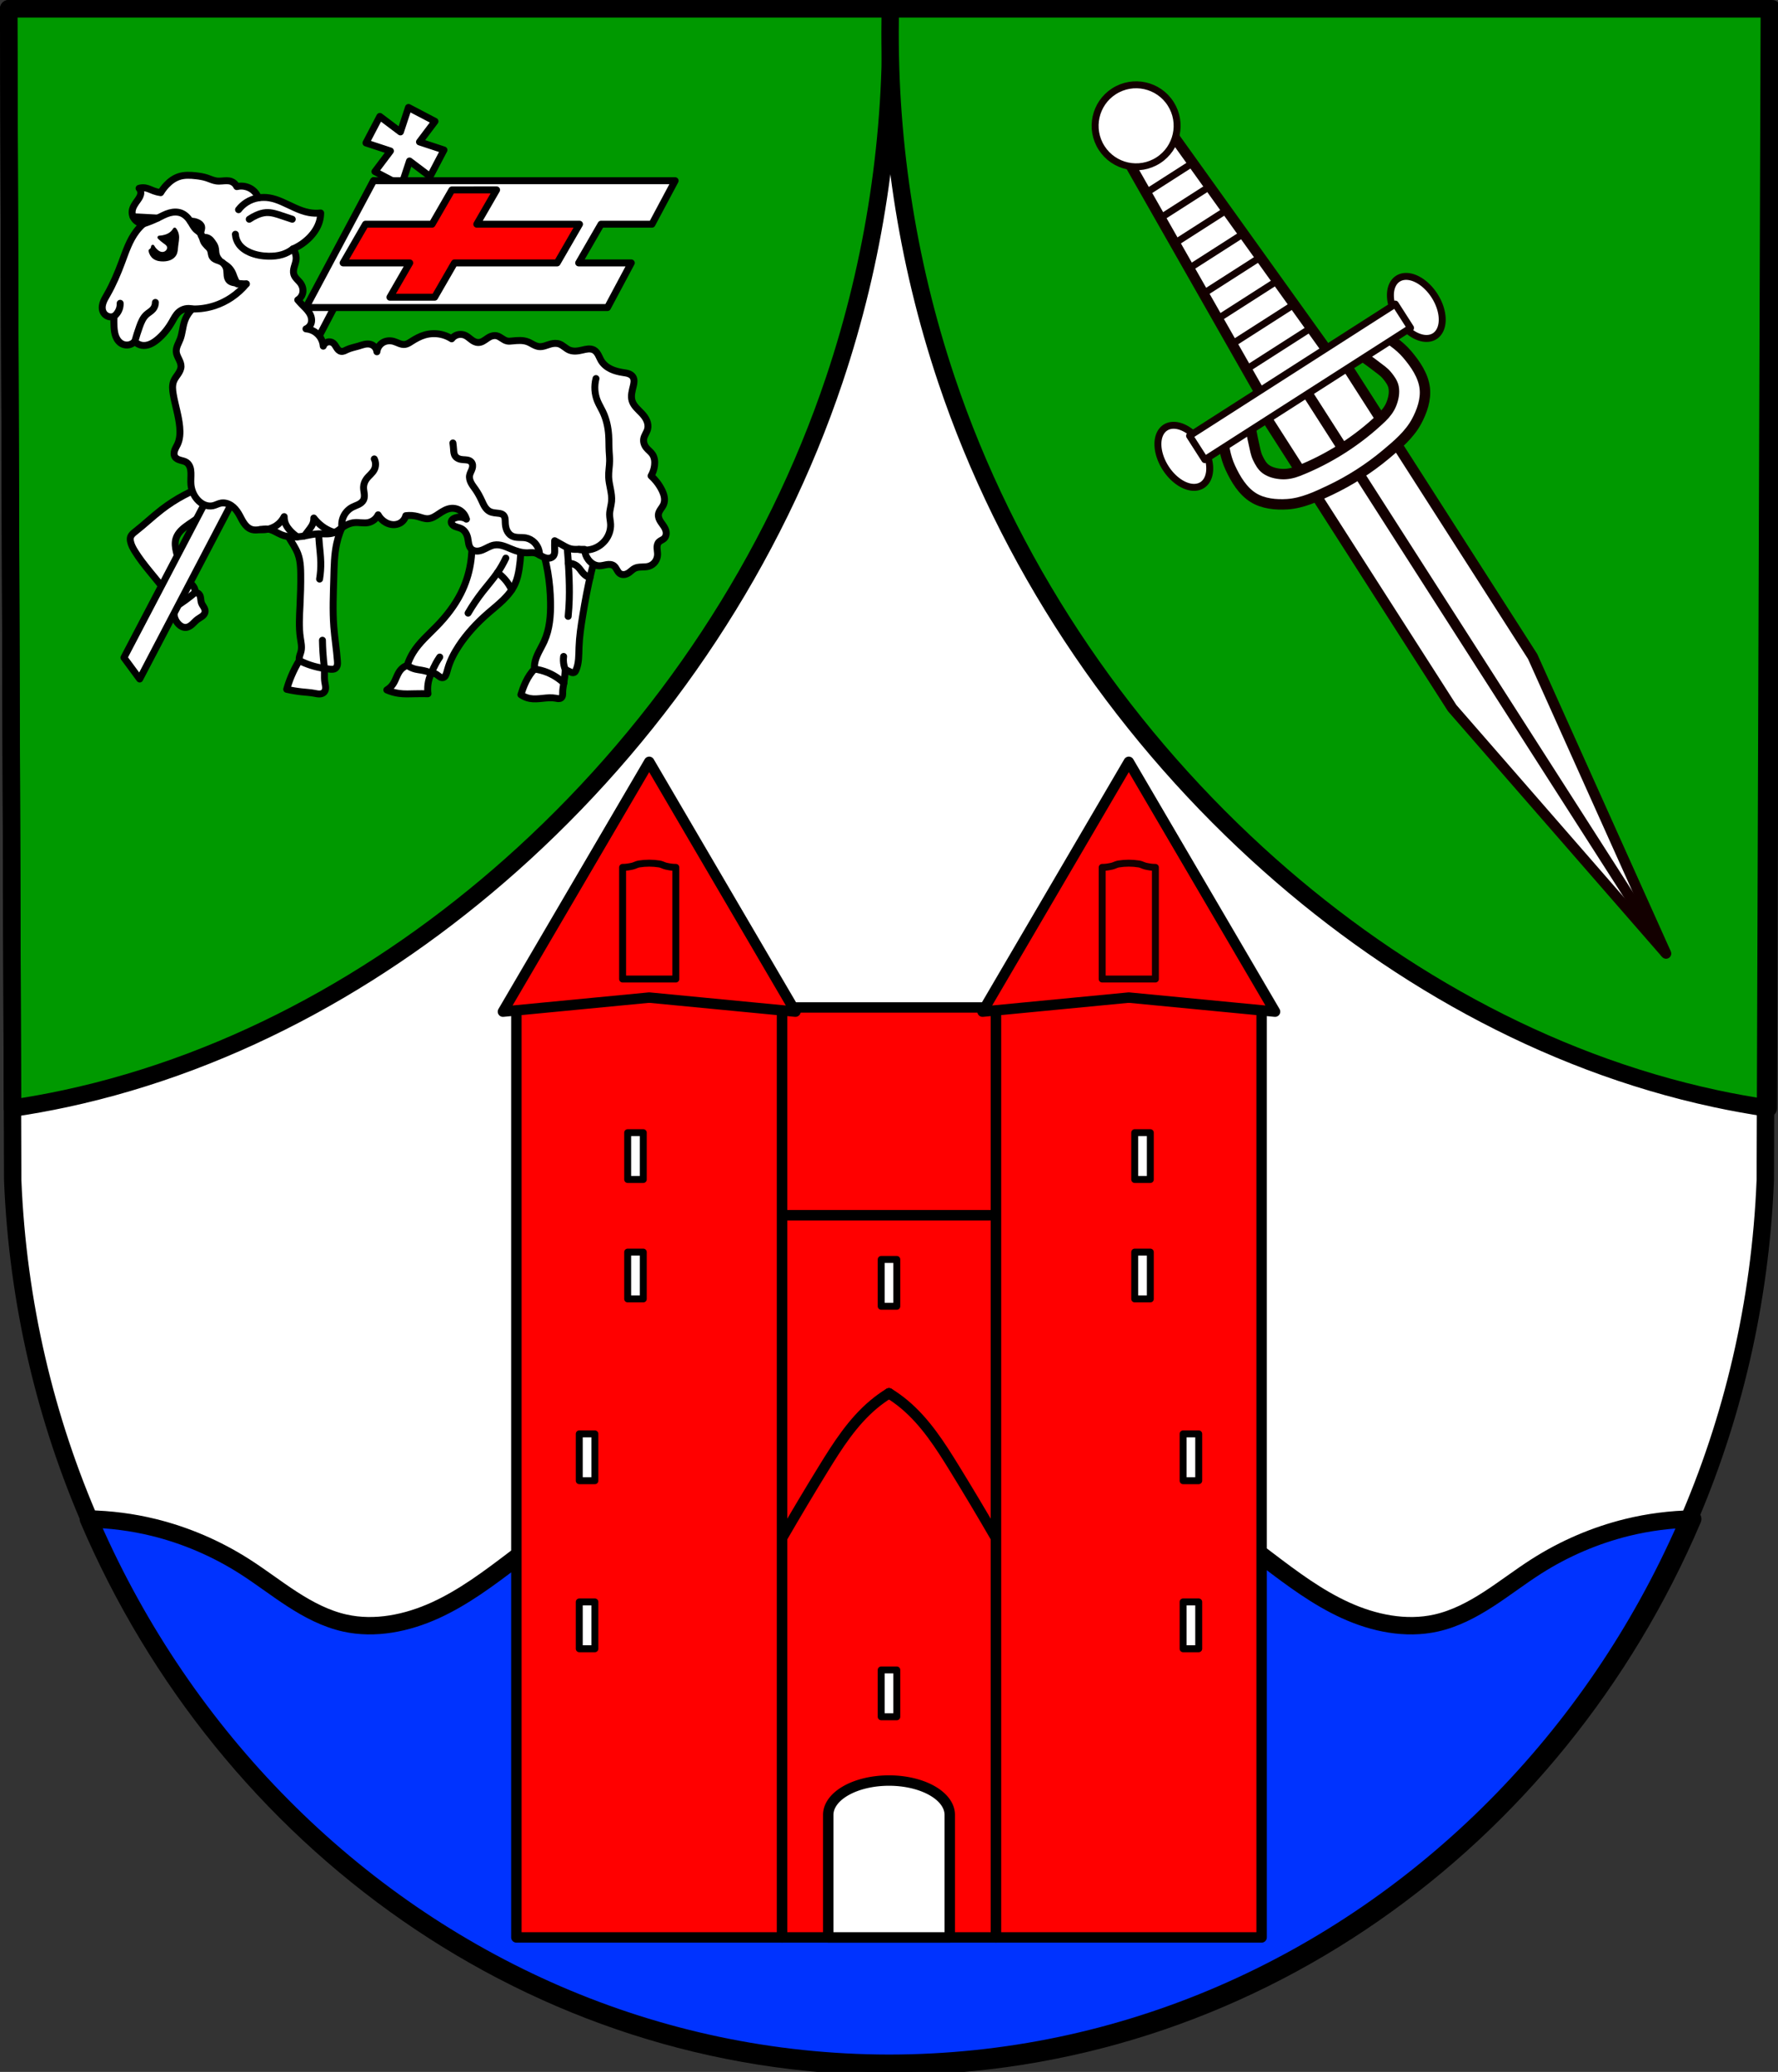 <?xml version="1.0" encoding="UTF-8" standalone="no"?>
<!-- Created with Inkscape (http://www.inkscape.org/) -->

<svg
   xmlns:dc="http://purl.org/dc/elements/1.1/"
   xmlns:cc="http://creativecommons.org/ns#"
   xmlns:rdf="http://www.w3.org/1999/02/22-rdf-syntax-ns#"
   xmlns:svg="http://www.w3.org/2000/svg"
   xmlns="http://www.w3.org/2000/svg"
   xmlns:sodipodi="http://sodipodi.sourceforge.net/DTD/sodipodi-0.dtd"
   xmlns:inkscape="http://www.inkscape.org/namespaces/inkscape"
   width="135.488mm"
   height="157.864mm"
   viewBox="0 0 135.488 157.864"
   version="1.1"
   id="svg8"
   inkscape:version="0.92.5 (2060ec1f9f, 2020-04-08)"
   sodipodi:docname="DEU Mürlenbach COA.svg">
  <rect x="0" y="0" width="135.488" height="157.864" fill="#333333" stroke="none"/>
  <defs
     id="defs2">
    <inkscape:path-effect
       effect="spiro"
       id="path-effect1276"
       is_visible="true" />
    <inkscape:path-effect
       effect="spiro"
       id="path-effect1272"
       is_visible="true" />
    <inkscape:path-effect
       effect="spiro"
       id="path-effect1268"
       is_visible="true" />
    <inkscape:path-effect
       effect="spiro"
       id="path-effect1264"
       is_visible="true" />
    <inkscape:path-effect
       effect="spiro"
       id="path-effect1260"
       is_visible="true" />
    <inkscape:path-effect
       effect="spiro"
       id="path-effect1256"
       is_visible="true" />
    <inkscape:path-effect
       effect="spiro"
       id="path-effect1252"
       is_visible="true" />
    <inkscape:path-effect
       effect="spiro"
       id="path-effect1248"
       is_visible="true" />
    <inkscape:path-effect
       effect="spiro"
       id="path-effect1244"
       is_visible="true" />
    <inkscape:path-effect
       effect="spiro"
       id="path-effect1240"
       is_visible="true" />
    <inkscape:path-effect
       effect="spiro"
       id="path-effect1236"
       is_visible="true" />
    <inkscape:path-effect
       effect="spiro"
       id="path-effect1232"
       is_visible="true" />
    <inkscape:path-effect
       effect="spiro"
       id="path-effect1228"
       is_visible="true" />
    <inkscape:path-effect
       effect="spiro"
       id="path-effect1224"
       is_visible="true" />
    <inkscape:path-effect
       effect="spiro"
       id="path-effect1216"
       is_visible="true" />
    <inkscape:path-effect
       effect="spiro"
       id="path-effect1211"
       is_visible="true" />
    <inkscape:path-effect
       effect="spiro"
       id="path-effect1207"
       is_visible="true" />
    <inkscape:path-effect
       effect="spiro"
       id="path-effect1203"
       is_visible="true" />
    <inkscape:path-effect
       effect="spiro"
       id="path-effect1105"
       is_visible="true" />
    <inkscape:path-effect
       effect="spiro"
       id="path-effect1101"
       is_visible="true" />
    <inkscape:path-effect
       effect="spiro"
       id="path-effect1097"
       is_visible="true" />
    <inkscape:path-effect
       effect="spiro"
       id="path-effect1093"
       is_visible="true" />
    <inkscape:path-effect
       effect="spiro"
       id="path-effect1089"
       is_visible="true" />
    <inkscape:path-effect
       effect="spiro"
       id="path-effect995"
       is_visible="true" />
    <inkscape:path-effect
       effect="spiro"
       id="path-effect991"
       is_visible="true" />
    <inkscape:path-effect
       effect="spiro"
       id="path-effect987"
       is_visible="true" />
    <inkscape:path-effect
       effect="spiro"
       id="path-effect983"
       is_visible="true" />
    <inkscape:path-effect
       effect="spiro"
       id="path-effect979"
       is_visible="true" />
    <inkscape:path-effect
       effect="spiro"
       id="path-effect1307"
       is_visible="true" />
    <inkscape:path-effect
       effect="spiro"
       id="path-effect1303"
       is_visible="true" />
    <inkscape:path-effect
       effect="spiro"
       id="path-effect1299"
       is_visible="true" />
    <inkscape:path-effect
       effect="spiro"
       id="path-effect1295"
       is_visible="true" />
    <inkscape:path-effect
       effect="spiro"
       id="path-effect1239"
       is_visible="true" />
    <inkscape:path-effect
       effect="spiro"
       id="path-effect1188"
       is_visible="true" />
    <inkscape:path-effect
       effect="spiro"
       id="path-effect948"
       is_visible="true" />
    <inkscape:path-effect
       effect="spiro"
       id="path-effect1768"
       is_visible="true" />
    <inkscape:path-effect
       effect="spiro"
       id="path-effect1482"
       is_visible="true" />
    <inkscape:path-effect
       effect="spiro"
       id="path-effect1376"
       is_visible="true" />
    <inkscape:path-effect
       effect="spiro"
       id="path-effect1308"
       is_visible="true" />
    <inkscape:path-effect
       effect="spiro"
       id="path-effect1215"
       is_visible="true" />
    <inkscape:path-effect
       effect="spiro"
       id="path-effect12566-8"
       is_visible="true" />
    <inkscape:path-effect
       effect="spiro"
       id="path-effect13166-1"
       is_visible="true" />
    <inkscape:path-effect
       effect="spiro"
       id="path-effect13014-2"
       is_visible="true" />
    <inkscape:path-effect
       effect="spiro"
       id="path-effect12606-5"
       is_visible="true" />
    <inkscape:path-effect
       effect="spiro"
       id="path-effect13858"
       is_visible="true" />
    <inkscape:path-effect
       effect="spiro"
       id="path-effect12498-4"
       is_visible="true" />
    <inkscape:path-effect
       effect="spiro"
       id="path-effect1215-0"
       is_visible="true" />
    <inkscape:path-effect
       effect="spiro"
       id="path-effect1308-4"
       is_visible="true" />
    <inkscape:path-effect
       effect="spiro"
       id="path-effect1376-4"
       is_visible="true" />
    <inkscape:path-effect
       effect="spiro"
       id="path-effect1482-4"
       is_visible="true" />
    <inkscape:path-effect
       effect="spiro"
       id="path-effect1768-8"
       is_visible="true" />
    <inkscape:path-effect
       effect="spiro"
       id="path-effect1188-2"
       is_visible="true" />
    <inkscape:path-effect
       effect="spiro"
       id="path-effect1188-4"
       is_visible="true" />
    <inkscape:path-effect
       effect="spiro"
       id="path-effect1239-7"
       is_visible="true" />
    <inkscape:path-effect
       effect="spiro"
       id="path-effect1295-4"
       is_visible="true" />
    <inkscape:path-effect
       effect="spiro"
       id="path-effect1299-5"
       is_visible="true" />
    <inkscape:path-effect
       effect="spiro"
       id="path-effect1303-0"
       is_visible="true" />
    <inkscape:path-effect
       effect="spiro"
       id="path-effect1307-9"
       is_visible="true" />
    <inkscape:path-effect
       effect="spiro"
       id="path-effect979-9"
       is_visible="true" />
    <inkscape:path-effect
       effect="spiro"
       id="path-effect983-8"
       is_visible="true" />
    <inkscape:path-effect
       effect="spiro"
       id="path-effect987-1"
       is_visible="true" />
    <inkscape:path-effect
       effect="spiro"
       id="path-effect991-3"
       is_visible="true" />
    <inkscape:path-effect
       effect="spiro"
       id="path-effect995-2"
       is_visible="true" />
    <inkscape:path-effect
       effect="spiro"
       id="path-effect1089-2"
       is_visible="true" />
    <inkscape:path-effect
       effect="spiro"
       id="path-effect1093-2"
       is_visible="true" />
    <inkscape:path-effect
       effect="spiro"
       id="path-effect1097-7"
       is_visible="true" />
    <inkscape:path-effect
       effect="spiro"
       id="path-effect1101-2"
       is_visible="true" />
    <inkscape:path-effect
       effect="spiro"
       id="path-effect1105-6"
       is_visible="true" />
    <inkscape:path-effect
       effect="spiro"
       id="path-effect1276-2"
       is_visible="true" />
    <inkscape:path-effect
       effect="spiro"
       id="path-effect1272-7"
       is_visible="true" />
    <inkscape:path-effect
       effect="spiro"
       id="path-effect1268-6"
       is_visible="true" />
    <inkscape:path-effect
       effect="spiro"
       id="path-effect1264-3"
       is_visible="true" />
    <inkscape:path-effect
       effect="spiro"
       id="path-effect1260-6"
       is_visible="true" />
    <inkscape:path-effect
       effect="spiro"
       id="path-effect1256-0"
       is_visible="true" />
    <inkscape:path-effect
       effect="spiro"
       id="path-effect1252-5"
       is_visible="true" />
    <inkscape:path-effect
       effect="spiro"
       id="path-effect1248-9"
       is_visible="true" />
    <inkscape:path-effect
       effect="spiro"
       id="path-effect1244-7"
       is_visible="true" />
    <inkscape:path-effect
       effect="spiro"
       id="path-effect1240-2"
       is_visible="true" />
    <inkscape:path-effect
       effect="spiro"
       id="path-effect1236-0"
       is_visible="true" />
    <inkscape:path-effect
       effect="spiro"
       id="path-effect1232-6"
       is_visible="true" />
    <inkscape:path-effect
       effect="spiro"
       id="path-effect1228-2"
       is_visible="true" />
    <inkscape:path-effect
       effect="spiro"
       id="path-effect1224-4"
       is_visible="true" />
    <inkscape:path-effect
       effect="spiro"
       id="path-effect1216-4"
       is_visible="true" />
    <inkscape:path-effect
       effect="spiro"
       id="path-effect1211-0"
       is_visible="true" />
    <inkscape:path-effect
       effect="spiro"
       id="path-effect1207-5"
       is_visible="true" />
    <inkscape:path-effect
       effect="spiro"
       id="path-effect1203-5"
       is_visible="true" />
  </defs>
  <sodipodi:namedview
     id="base"
     pagecolor="#ffffff"
     bordercolor="#666666"
     borderopacity="1.0"
     inkscape:pageopacity="0.0"
     inkscape:pageshadow="2"
     inkscape:zoom="1.3290858"
     inkscape:cx="256.04033"
     inkscape:cy="298.32533"
     inkscape:document-units="mm"
     inkscape:current-layer="layer1"
     showgrid="false"
     inkscape:window-width="1920"
     inkscape:window-height="1046"
     inkscape:window-x="-11"
     inkscape:window-y="-11"
     inkscape:window-maximized="1"
     fit-margin-top="0"
     fit-margin-left="0"
     fit-margin-right="0"
     fit-margin-bottom="0"
     inkscape:snap-midpoints="true"
     inkscape:snap-smooth-nodes="true"
     inkscape:snap-nodes="true"
     inkscape:snap-global="false"
     inkscape:object-paths="true" />
  <g
     inkscape:label="Ebene 1"
     inkscape:groupmode="layer"
     id="layer1"
     transform="translate(290.217,-211.34)">
    <path
       style="fill:#ffffff;fill-rule:evenodd;stroke:none;stroke-width:1.323;stroke-linecap:round;stroke-linejoin:round;stroke-miterlimit:4;stroke-dasharray:none;stroke-opacity:1"
       inkscape:connector-curvature="0"
       d="m -155.391,212.002 -0.307,89.247 c -1.493,37.541 -30.997,67.273 -66.776,67.294 -35.747,-0.046 -65.261,-29.789 -66.776,-67.294 l -0.307,-89.247 h 67.081 z"
       id="path10563-0-6-2-6-1"
       sodipodi:nodetypes="ccccccc" />
    <path
       style="fill:#009900;stroke:#000000;stroke-width:5;stroke-linecap:round;stroke-linejoin:round;stroke-miterlimit:4;stroke-dasharray:none;stroke-opacity:1;fill-opacity:1"
       d="M 2.5 2.5 L 3.588 318.627 C 8.667 317.869 13.723 316.961 18.744 315.885 C 68.027 305.323 113.374 279.502 150.551 245.469 C 191.059 208.385 222.459 161.216 239.926 109.148 C 251.418 74.891 256.897 38.624 256.035 2.5 L 2.5 2.5 z "
       transform="matrix(0.265,0,0,0.265,-290.217,211.34)"
       id="path1213" />
    <path
       transform="translate(140.019,-4e-6)"
       style="fill:#ffffff;stroke:#000000;stroke-width:0.529;stroke-linecap:round;stroke-linejoin:round;stroke-miterlimit:4;stroke-dasharray:none;stroke-opacity:1"
       d="m -414.36,248.274 c -1.278,0.425 -2.485,1.066 -3.552,1.888 -0.691,0.532 -1.322,1.137 -2.008,1.674 -0.076,0.06 -0.153,0.119 -0.22,0.188 -0.067,0.07 -0.123,0.152 -0.151,0.244 -0.031,0.106 -0.022,0.221 0,0.33 0.055,0.266 0.187,0.51 0.33,0.741 0.339,0.553 0.743,1.063 1.153,1.565 0.421,0.515 0.851,1.023 1.236,1.565 0.254,0.357 0.488,0.729 0.7,1.112 -0.037,0.079 -0.065,0.162 -0.082,0.247 -0.04,0.19 -0.028,0.391 0.03,0.577 0.058,0.186 0.163,0.356 0.3,0.494 0.071,0.072 0.152,0.135 0.243,0.18 0.091,0.045 0.192,0.071 0.293,0.067 0.093,-0.004 0.185,-0.033 0.267,-0.076 0.083,-0.043 0.158,-0.1 0.227,-0.162 0.14,-0.124 0.261,-0.269 0.411,-0.38 0.113,-0.084 0.241,-0.146 0.352,-0.232 0.056,-0.043 0.107,-0.092 0.147,-0.15 0.04,-0.058 0.069,-0.124 0.077,-0.194 0.007,-0.064 -0.003,-0.129 -0.023,-0.189 -0.02,-0.061 -0.05,-0.118 -0.083,-0.173 -0.065,-0.11 -0.143,-0.215 -0.182,-0.338 -0.03,-0.094 -0.036,-0.194 -0.047,-0.292 -0.011,-0.098 -0.028,-0.199 -0.077,-0.284 -0.067,-0.117 -0.195,-0.197 -0.33,-0.206 -0.003,-0.145 -0.046,-0.289 -0.124,-0.412 -0.088,-0.14 -0.217,-0.249 -0.33,-0.371 -0.341,-0.367 -0.534,-0.845 -0.7,-1.318 -0.109,-0.312 -0.21,-0.626 -0.288,-0.947 -0.082,-0.338 -0.138,-0.696 -0.041,-1.03 0.07,-0.243 0.219,-0.458 0.396,-0.639 0.178,-0.18 0.384,-0.329 0.592,-0.474 0.613,-0.426 1.247,-0.823 1.895,-1.194 1.178,-0.676 2.404,-1.268 3.666,-1.771 l -4.078,-0.041 z"
       id="path1186-2"
       inkscape:connector-curvature="0"
       inkscape:path-effect="#path-effect1188-2"
       inkscape:original-d="m -414.36025,248.27391 c 0.11172,1.33621 -2.4391,1.14015 -3.55198,1.88811 -0.72342,0.4862 -1.38808,1.06214 -2.00849,1.67436 -0.13521,0.13343 -0.30483,0.25466 -0.3707,0.43284 -0.0381,0.10302 -0.0228,0.22207 0,0.32951 0.0561,0.26455 0.19358,0.5076 0.32951,0.7414 0.32573,0.56025 0.76023,1.04991 1.15328,1.56517 0.40315,0.5285 0.85209,1.0223 1.23566,1.56518 0.25278,0.35777 0.70021,1.11209 0.70021,1.11209 0,0 -0.0814,0.1603 -0.0824,0.24713 -0.004,0.37346 0.0837,0.78974 0.32952,1.07091 0.12939,0.14799 0.33955,0.26343 0.53545,0.24713 0.36432,-0.0303 0.62464,-0.38459 0.90615,-0.61783 0.20932,-0.17343 0.52333,-0.31009 0.57664,-0.57664 0.0495,-0.24751 -0.21352,-0.45913 -0.28832,-0.70021 -0.0583,-0.18775 -0.0107,-0.4157 -0.12357,-0.57664 -0.0744,-0.10604 -0.3295,-0.20594 -0.3295,-0.20594 0,0 -0.0537,-0.28672 -0.12357,-0.41189 -0.0806,-0.14436 -0.23514,-0.23495 -0.32951,-0.3707 -0.28397,-0.40849 -0.5102,-0.85826 -0.70021,-1.31804 -0.12607,-0.30506 -0.23322,-0.62189 -0.28832,-0.94734 -0.0573,-0.33869 -0.15683,-0.70625 -0.0412,-1.02972 0.16696,-0.46703 0.61025,-0.79132 0.98853,-1.1121 0.56942,-0.48286 1.24175,-0.83242 1.89468,-1.19447 1.18684,-0.65809 3.6658,-1.77112 3.6658,-1.77112 l -4.07769,-0.0412 c 0,0 3e-5,0 3e-5,1e-5 z"
       sodipodi:nodetypes="aaaaaaaacaaaaaaacaaaaaaacca" />
    <path
       transform="translate(140.019,-4e-6)"
       style="fill:none;stroke:#000000;stroke-width:0.529;stroke-linecap:round;stroke-linejoin:round;stroke-opacity:1;stroke-miterlimit:4;stroke-dasharray:none"
       d="m -416.873,257.583 c 0.259,-0.163 0.513,-0.335 0.761,-0.515 0.261,-0.19 0.516,-0.389 0.763,-0.597"
       id="path1237"
       inkscape:connector-curvature="0"
       inkscape:path-effect="#path-effect1239-7"
       inkscape:original-d="m -416.87276,257.58257 c 0.2538,-0.17203 0.51305,-0.33502 0.76059,-0.51531 0.26108,-0.19016 0.50919,-0.39812 0.76338,-0.59678"
       sodipodi:nodetypes="cac" />
    <path
       style="fill:#009900;stroke:#000000;stroke-width:5;stroke-linecap:round;stroke-linejoin:round;stroke-miterlimit:4;stroke-dasharray:none;stroke-opacity:1;fill-opacity:1"
       d="M 256.035 2.5 C 255.173 38.624 260.651 74.891 272.143 109.148 C 289.609 161.216 321.009 208.385 361.518 245.469 C 398.694 279.502 444.042 305.323 493.324 315.885 C 498.35 316.962 503.411 317.871 508.494 318.629 L 509.58 2.5 L 256.035 2.5 z "
       transform="matrix(0.265,0,0,0.265,-290.217,211.34)"
       id="path1213-7" />
    <path
       style="fill:#0033ff;stroke:#000000;stroke-width:5;stroke-linecap:round;stroke-linejoin:round;stroke-miterlimit:4;stroke-dasharray:none;stroke-opacity:1;fill-opacity:1"
       d="M 256.041 394.902 C 228.316 400.447 201.653 411.257 177.895 426.586 C 167.424 433.342 157.534 440.949 147.609 448.484 C 140.505 453.878 133.304 459.284 125.188 462.984 C 117.071 466.685 107.859 468.593 99.152 466.656 C 93.72 465.448 88.708 462.805 84.035 459.783 C 79.362 456.762 74.959 453.337 70.266 450.348 C 62.249 445.242 53.404 441.434 44.174 439.166 C 38.033 437.657 31.726 436.855 25.404 436.73 C 64.989 529.549 153.757 594.018 256.041 594.15 C 358.443 594.09 447.227 529.63 486.756 436.73 C 480.409 436.85 474.076 437.651 467.91 439.166 C 458.68 441.434 449.835 445.242 441.818 450.348 C 437.125 453.337 432.72 456.762 428.047 459.783 C 423.374 462.805 418.362 465.448 412.93 466.656 C 404.223 468.593 395.011 466.687 386.895 462.984 C 378.778 459.284 371.577 453.878 364.473 448.484 C 354.548 440.949 344.658 433.342 334.188 426.586 C 310.429 411.257 283.766 400.447 256.041 394.902 z "
       transform="matrix(0.265,0,0,0.265,-290.217,211.34)"
       id="path1306" />
    <rect
       style="opacity:1;fill:#ff0000;fill-opacity:1;fill-rule:evenodd;stroke:#000000;stroke-width:0.794;stroke-linecap:round;stroke-linejoin:round;stroke-miterlimit:4;stroke-dasharray:none;stroke-opacity:1;paint-order:markers fill stroke"
       id="rect1476"
       width="16.303"
       height="70.856"
       x="-230.625"
       y="288.1" />
    <rect
       style="opacity:1;fill:#ff0000;fill-opacity:1;fill-rule:evenodd;stroke:#000000;stroke-width:0.794;stroke-linecap:round;stroke-linejoin:round;stroke-miterlimit:4;stroke-dasharray:none;stroke-opacity:1;paint-order:markers fill stroke"
       id="rect1354"
       width="20.242"
       height="71.608"
       x="-250.868"
       y="287.349" />
    <path
       style="fill:#ff0000;stroke:#000000;stroke-width:0.794;stroke-linecap:round;stroke-linejoin:round;stroke-miterlimit:4;stroke-dasharray:none;stroke-opacity:1;fill-opacity:1"
       d="m -240.746,269.386 -11.146,19.034 11.146,-1.072 11.145,1.072 z"
       id="path1356"
       inkscape:connector-curvature="0" />
    <path
       style="fill:none;stroke:#000000;stroke-width:0.529;stroke-linecap:round;stroke-linejoin:round;stroke-miterlimit:4;stroke-dasharray:none;stroke-opacity:1"
       d="m -241.531,277.17 c -0.17,0.028 -0.322,0.125 -0.49,0.163 -0.247,0.056 -0.499,0.098 -0.752,0.095 v 8.507 h 2.028 2.028 v -8.507 c -0.254,0.004 -0.506,-0.039 -0.752,-0.095 -0.168,-0.038 -0.321,-0.136 -0.491,-0.163 -0.517,-0.084 -1.053,-0.084 -1.57,0 z"
       id="path1374"
       inkscape:connector-curvature="0"
       sodipodi:nodetypes="aacccccaaa" />
    <path
       inkscape:connector-curvature="0"
       style="opacity:1;fill:#ffffff;fill-opacity:1;fill-rule:evenodd;stroke:#000000;stroke-width:0.529;stroke-linecap:round;stroke-linejoin:round;stroke-miterlimit:4;stroke-dasharray:none;stroke-opacity:1;paint-order:markers fill stroke"
       d="m -242.387,297.641 v 3.567 h 1.189 v -3.567 z m 0,9.1 v 3.567 h 1.189 v -3.567 z m -3.688,13.85 v 3.567 h 1.189 v -3.567 z m 0,12.804 v 3.567 h 1.189 v -3.567 z"
       id="rect1397" />
    <rect
       style="opacity:1;fill:#ff0000;fill-opacity:1;fill-rule:evenodd;stroke:#000000;stroke-width:0.794;stroke-linecap:round;stroke-linejoin:round;stroke-miterlimit:4;stroke-dasharray:none;stroke-opacity:1;paint-order:markers fill stroke"
       id="rect1354-2"
       width="20.242"
       height="71.608"
       x="194.079"
       y="287.349"
       transform="scale(-1,1)" />
    <path
       style="fill:#ff0000;stroke:#000000;stroke-width:0.794;stroke-linecap:round;stroke-linejoin:round;stroke-miterlimit:4;stroke-dasharray:none;stroke-opacity:1;fill-opacity:1"
       d="m -204.201,269.386 11.146,19.034 -11.146,-1.072 -11.145,1.072 z"
       id="path1356-5"
       inkscape:connector-curvature="0" />
    <path
       style="fill:none;stroke:#130000;stroke-width:0.529;stroke-linecap:round;stroke-linejoin:round;stroke-miterlimit:4;stroke-dasharray:none;stroke-opacity:1"
       d="m -203.415,277.17 c 0.17,0.028 0.322,0.125 0.49,0.163 0.247,0.056 0.499,0.098 0.752,0.095 v 8.507 h -2.028 -2.028 v -8.507 c 0.254,0.004 0.506,-0.039 0.752,-0.095 0.168,-0.038 0.321,-0.136 0.491,-0.163 0.517,-0.084 1.053,-0.084 1.57,0 z"
       id="path1374-5"
       inkscape:connector-curvature="0"
       sodipodi:nodetypes="aacccccaaa" />
    <path
       style="opacity:1;fill:#ffffff;fill-opacity:1;fill-rule:evenodd;stroke:#000000;stroke-width:0.529;stroke-linecap:round;stroke-linejoin:round;stroke-miterlimit:4;stroke-dasharray:none;stroke-opacity:1;paint-order:markers fill stroke"
       d="m -202.56,297.641 v 3.567 h -1.189 v -3.567 z m 0,9.1 v 3.567 h -1.189 v -3.567 z m 3.688,13.85 v 3.567 h -1.189 v -3.567 z m 0,12.804 v 3.567 h -1.189 v -3.567 z"
       id="rect1397-0"
       inkscape:connector-curvature="0" />
    <path
       style="fill:none;stroke:#000000;stroke-width:0.794;stroke-linecap:butt;stroke-linejoin:round;stroke-miterlimit:4;stroke-dasharray:none;stroke-opacity:1"
       d="m -230.625,303.93 h 16.303"
       id="path1478"
       inkscape:connector-curvature="0" />
    <path
       style="fill:none;stroke:#000000;stroke-width:0.794;stroke-linecap:round;stroke-linejoin:round;stroke-miterlimit:4;stroke-dasharray:none;stroke-opacity:1"
       d="m -362.07,317.499 c -0.411,0.254 -0.803,0.537 -1.173,0.847 -1.595,1.336 -2.736,3.123 -3.826,4.896 -1.059,1.721 -2.094,3.457 -3.105,5.206"
       id="path1480"
       inkscape:connector-curvature="0"
       inkscape:path-effect="#path-effect1482"
       inkscape:original-d="m -362.07007,317.4989 c -0.34238,0.1368 -0.82577,0.51271 -1.1733,0.8473 -1.49204,1.43646 -2.65567,3.18693 -3.82617,4.8956 -1.14196,1.66702 -2.28805,3.45838 -3.10539,5.20613"
       sodipodi:nodetypes="caac"
       transform="translate(139.597)" />
    <path
       transform="matrix(-1,0,0,1,-584.543,0)"
       style="fill:none;stroke:#000000;stroke-width:0.794;stroke-linecap:round;stroke-linejoin:round;stroke-miterlimit:4;stroke-dasharray:none;stroke-opacity:1"
       d="m -362.07,317.499 c -0.411,0.254 -0.803,0.537 -1.173,0.847 -1.595,1.336 -2.736,3.123 -3.826,4.896 -1.059,1.721 -2.094,3.457 -3.105,5.206"
       id="path1480-1"
       inkscape:connector-curvature="0"
       inkscape:path-effect="#path-effect1482-4"
       inkscape:original-d="m -362.07007,317.4989 c -0.34238,0.1368 -0.82577,0.51271 -1.1733,0.8473 -1.49204,1.43646 -2.65567,3.18693 -3.82617,4.8956 -1.14196,1.66702 -2.28805,3.45838 -3.10539,5.20613"
       sodipodi:nodetypes="caac" />
    <path
       style="opacity:1;fill:#ffffff;fill-opacity:1;fill-rule:evenodd;stroke:#000000;stroke-width:0.529;stroke-linecap:round;stroke-linejoin:round;stroke-miterlimit:4;stroke-dasharray:none;stroke-opacity:1;paint-order:markers fill stroke"
       d="m -223.068,307.3 v 3.567 h 1.189 v -3.567 z m 0,31.277 v 3.567 h 1.189 v -3.567 z"
       id="rect1397-6"
       inkscape:connector-curvature="0" />
    <path
       style="opacity:1;fill:#ffffff;fill-opacity:1;fill-rule:evenodd;stroke:#000000;stroke-width:0.794;stroke-linecap:round;stroke-linejoin:round;stroke-miterlimit:4;stroke-dasharray:none;stroke-opacity:1;paint-order:markers fill stroke"
       d="m -222.473,347.004 a 4.63,2.615 0 0 0 -4.63,2.615 v 9.337 h 9.26 v -9.337 a 4.63,2.615 0 0 0 -4.63,-2.615 z"
       id="rect1591"
       inkscape:connector-curvature="0" />
    <path
       style="fill:#ffffff;stroke:#130000;stroke-width:0.794;stroke-linecap:round;stroke-linejoin:round;stroke-miterlimit:4;stroke-dasharray:none;stroke-opacity:1"
       d="m -194.43,242.066 14.87,23.223 16.3,18.703 -10.166,-22.631 -14.87,-23.223 -3.067,1.964 z"
       id="path1620-7"
       inkscape:connector-curvature="0"
       sodipodi:nodetypes="ccccccc" />
    <path
       style="fill:none;stroke:#130000;stroke-width:0.794;stroke-linecap:butt;stroke-linejoin:miter;stroke-miterlimit:4;stroke-dasharray:none;stroke-opacity:1"
       d="m -163.26,283.992 -28.103,-43.89"
       id="path1638-1"
       inkscape:connector-curvature="0" />
    <path
       style="fill:#ffffff;stroke:#130000;stroke-width:0.794;stroke-linecap:round;stroke-linejoin:round;stroke-miterlimit:4;stroke-dasharray:none;stroke-opacity:1"
       d="m -204.135,223.823 10.199,17.926 2.573,-1.648 2.573,-1.648 -12.013,-16.764 -1.666,1.067 z"
       id="path1640-4"
       inkscape:connector-curvature="0" />
    <path
       style="fill:none;stroke:#130000;stroke-width:0.529;stroke-linecap:butt;stroke-linejoin:miter;stroke-miterlimit:4;stroke-dasharray:none;stroke-opacity:1"
       d="m -195.204,239.455 4.861,-3.112"
       id="path1658-88"
       inkscape:connector-curvature="0" />
    <path
       style="fill:none;stroke:#130000;stroke-width:0.529;stroke-linecap:butt;stroke-linejoin:miter;stroke-miterlimit:4;stroke-dasharray:none;stroke-opacity:1"
       d="m -197.583,235.739 4.861,-3.112"
       id="path1658-1-1"
       inkscape:connector-curvature="0" />
    <path
       style="fill:none;stroke:#130000;stroke-width:0.529;stroke-linecap:butt;stroke-linejoin:miter;stroke-miterlimit:4;stroke-dasharray:none;stroke-opacity:1"
       d="m -196.393,237.597 4.861,-3.112"
       id="path1658-3-0"
       inkscape:connector-curvature="0" />
    <path
       style="fill:none;stroke:#130000;stroke-width:0.529;stroke-linecap:butt;stroke-linejoin:miter;stroke-miterlimit:4;stroke-dasharray:none;stroke-opacity:1"
       d="m -199.549,231.757 4.033,-2.582"
       id="path1658-8-9"
       inkscape:connector-curvature="0" />
    <path
       style="fill:none;stroke:#130000;stroke-width:0.529;stroke-linecap:butt;stroke-linejoin:miter;stroke-miterlimit:4;stroke-dasharray:none;stroke-opacity:1"
       d="m -198.773,233.88 4.861,-3.112"
       id="path1658-83-2"
       inkscape:connector-curvature="0" />
    <path
       style="fill:none;stroke:#130000;stroke-width:0.529;stroke-linecap:butt;stroke-linejoin:miter;stroke-miterlimit:4;stroke-dasharray:none;stroke-opacity:1"
       d="m -201.942,228.049 4.059,-2.599"
       id="path1658-5-2"
       inkscape:connector-curvature="0" />
    <path
       style="fill:none;stroke:#130000;stroke-width:0.529;stroke-linecap:butt;stroke-linejoin:miter;stroke-miterlimit:4;stroke-dasharray:none;stroke-opacity:1"
       d="m -200.712,229.882 3.979,-2.548"
       id="path1658-9-1"
       inkscape:connector-curvature="0" />
    <path
       style="fill:none;stroke:#130000;stroke-width:0.529;stroke-linecap:butt;stroke-linejoin:miter;stroke-miterlimit:4;stroke-dasharray:none;stroke-opacity:1"
       d="m -203.105,226.174 4.006,-2.565"
       id="path1658-66-5"
       inkscape:connector-curvature="0" />
    <circle
       style="opacity:1;fill:#ffffff;fill-opacity:1;fill-rule:evenodd;stroke:#130000;stroke-width:0.529;stroke-linecap:round;stroke-linejoin:round;stroke-miterlimit:4;stroke-dasharray:none;stroke-opacity:1;paint-order:markers fill stroke"
       id="path1744-7"
       cx="-290.628"
       cy="76.246"
       r="3.124"
       transform="rotate(-32.631)" />
    <path
       style="opacity:1;fill:#ffffff;fill-opacity:1;fill-rule:evenodd;stroke:#130000;stroke-width:0.529;stroke-linecap:round;stroke-linejoin:round;stroke-miterlimit:4;stroke-dasharray:none;stroke-opacity:1;paint-order:markers fill stroke"
       d="m -201.409,243.918 a 2.6,1.649 57.369 0 0 0.013,3.079 2.6,1.649 57.369 0 0 2.791,1.301 2.6,1.649 57.369 0 0 -0.013,-3.079 2.6,1.649 57.369 0 0 -2.791,-1.301 z m 17.717,-11.344 a 2.6,1.649 57.369 0 0 0.013,3.079 2.6,1.649 57.369 0 0 2.791,1.301 2.6,1.649 57.369 0 0 -0.013,-3.079 2.6,1.649 57.369 0 0 -2.791,-1.301 z"
       id="path1748-9"
       inkscape:connector-curvature="0" />
    <path
       style="fill:#ffffff;stroke:#130000;stroke-width:0.794;stroke-linecap:round;stroke-linejoin:round;stroke-miterlimit:4;stroke-dasharray:none;stroke-opacity:1"
       d="m -197.043,244.248 c 0.033,0.931 0.186,1.879 0.574,2.72 0.405,0.877 0.947,1.787 1.77,2.293 0.745,0.459 1.704,0.552 2.577,0.496 1.144,-0.073 2.231,-0.582 3.266,-1.074 1.515,-0.72 2.951,-1.639 4.239,-2.714 0.88,-0.734 1.797,-1.508 2.342,-2.516 0.416,-0.77 0.733,-1.68 0.628,-2.548 -0.116,-0.959 -0.716,-1.832 -1.342,-2.567 -0.601,-0.705 -1.398,-1.241 -2.23,-1.66 l -1.655,1.474 c 0.516,0.355 1.034,0.708 1.528,1.093 0.279,0.217 0.583,0.414 0.808,0.686 0.223,0.27 0.45,0.57 0.517,0.913 0.081,0.414 -0.009,0.861 -0.161,1.255 -0.154,0.399 -0.427,0.755 -0.735,1.051 -1.821,1.747 -4.026,3.159 -6.375,4.082 -0.398,0.156 -0.835,0.255 -1.262,0.228 -0.421,-0.026 -0.865,-0.132 -1.207,-0.379 -0.284,-0.205 -0.461,-0.537 -0.613,-0.852 -0.153,-0.318 -0.204,-0.677 -0.285,-1.021 -0.143,-0.61 -0.246,-1.228 -0.353,-1.845 z"
       id="path1766-3"
       inkscape:connector-curvature="0"
       sodipodi:nodetypes="caaaaaaaaccaaaaaaaaaacc" />
    <rect
       style="opacity:1;fill:#ffffff;fill-opacity:1;fill-rule:evenodd;stroke:#130000;stroke-width:0.529;stroke-linecap:round;stroke-linejoin:round;stroke-miterlimit:4;stroke-dasharray:none;stroke-opacity:1;paint-order:markers fill stroke"
       id="rect1746-8"
       width="18.615"
       height="2.156"
       x="-299.935"
       y="98.334"
       transform="rotate(-32.631)" />
    <path
       style="fill:#ffffff;stroke:#000000;stroke-width:0.529;stroke-linecap:round;stroke-linejoin:round;stroke-miterlimit:4;stroke-dasharray:none;stroke-opacity:1"
       d="m -409.019,250.375 c 0.174,0.673 0.442,1.32 0.795,1.919 0.239,0.406 0.519,0.793 0.685,1.234 0.06,0.16 0.105,0.326 0.137,0.493 0.065,0.343 0.077,0.693 0.082,1.042 0.011,0.804 -0.015,1.609 -0.055,2.412 -0.04,0.823 -0.094,1.652 0.027,2.467 0.05,0.337 0.13,0.682 0.055,1.014 -0.038,0.167 -0.114,0.324 -0.137,0.493 -0.01,0.073 -0.01,0.147 0,0.219 -0.23,0.377 -0.432,0.772 -0.603,1.179 -0.139,0.33 -0.258,0.669 -0.356,1.014 0.379,0.087 0.764,0.151 1.151,0.192 0.32,0.034 0.643,0.051 0.959,0.11 0.128,0.024 0.256,0.054 0.385,0.052 0.065,-8.7e-4 0.13,-0.01 0.191,-0.032 0.061,-0.022 0.119,-0.056 0.163,-0.103 0.046,-0.049 0.077,-0.11 0.095,-0.174 0.018,-0.064 0.023,-0.132 0.021,-0.198 -0.005,-0.133 -0.04,-0.264 -0.061,-0.395 -0.034,-0.217 -0.029,-0.438 -0.027,-0.658 0.001,-0.128 0.001,-0.256 0,-0.384 0.137,0.021 0.274,0.04 0.411,0.055 0.07,0.008 0.141,0.015 0.212,0.009 0.07,-0.005 0.141,-0.024 0.2,-0.064 0.043,-0.03 0.078,-0.07 0.105,-0.116 0.026,-0.045 0.043,-0.096 0.053,-0.147 0.021,-0.103 0.014,-0.209 0.006,-0.313 -0.064,-0.871 -0.207,-1.734 -0.274,-2.604 -0.096,-1.249 -0.035,-2.503 0,-3.755 0.024,-0.863 0.035,-1.733 0.219,-2.577 0.125,-0.572 0.328,-1.127 0.603,-1.645 l -5.044,-0.74 z"
       id="path1293-8"
       inkscape:connector-curvature="0"
       inkscape:path-effect="#path-effect1295-4"
       inkscape:original-d="m -409.01931,250.37472 c 0.67051,0.17239 0.49385,1.29539 0.79494,1.91881 0.20456,0.42356 0.50689,0.79831 0.68529,1.23353 0.0647,0.15794 0.10737,0.32531 0.13706,0.4934 0.0606,0.34299 0.0724,0.69349 0.0822,1.04165 0.0225,0.80397 -0.0501,1.60795 -0.0548,2.41222 -0.005,0.82238 6.4e-4,1.64508 0.0274,2.46704 0.011,0.33839 0.0915,0.67765 0.0548,1.01423 -0.0185,0.16969 -0.114,0.32428 -0.13705,0.49341 -0.01,0.0724 0,0.21929 0,0.21929 0,0 -0.429,0.77313 -0.60306,1.1787 -0.14132,0.32929 -0.35635,1.01423 -0.35635,1.01423 0,0 0.76601,0.13779 1.15129,0.19188 0.31876,0.0448 0.63752,0.10914 0.9594,0.10965 0.24822,4e-4 0.56808,0.0967 0.74012,-0.0822 0.17777,-0.1849 0.051,-0.51106 0.0548,-0.76752 0.003,-0.21946 -0.0228,-0.43844 -0.0274,-0.65788 -0.003,-0.12789 0,-0.38376 0,-0.38376 0,0 0.2729,0.0548 0.41117,0.0548 0.13827,0 0.30655,0.0356 0.41118,-0.0548 0.15101,-0.13046 0.14719,-0.37683 0.16447,-0.57564 0.0756,-0.86955 -0.22837,-1.73248 -0.27412,-2.60411 -0.0656,-1.25008 -0.0531,-2.50472 0,-3.75539 0.0366,-0.86122 0.0327,-1.73512 0.21929,-2.57669 0.12639,-0.57008 0.60306,-1.6447 0.60306,-1.6447 l -5.04374,-0.74011 c 0,0 3e-5,-5e-5 5e-5,-4e-5 z"
       sodipodi:nodetypes="aaaaaaaaacacaaaaacaaaaaacca"
       transform="translate(140.019,-4e-6)" />
    <path
       style="fill:none;stroke:#000000;stroke-width:0.529;stroke-linecap:round;stroke-linejoin:round;stroke-miterlimit:4;stroke-dasharray:none;stroke-opacity:1"
       d="m -405.511,262.271 c -0.36,-0.05 -0.715,-0.133 -1.061,-0.246 -0.295,-0.097 -0.582,-0.216 -0.858,-0.357"
       id="path1297-5"
       inkscape:connector-curvature="0"
       inkscape:path-effect="#path-effect1299-5"
       inkscape:original-d="m -405.51067,262.27136 c -0.35332,-0.0824 -0.71518,-0.13537 -1.06076,-0.24648 -0.29486,-0.0948 -0.57176,-0.23798 -0.85804,-0.35658"
       sodipodi:nodetypes="cac"
       transform="translate(140.019,-4e-6)" />
    <path
       style="fill:none;stroke:#000000;stroke-width:0.529;stroke-linecap:round;stroke-linejoin:round;stroke-miterlimit:4;stroke-dasharray:none;stroke-opacity:1"
       d="m -405.665,260.121 c 0.005,0.302 0.017,0.605 0.036,0.907 0.026,0.416 0.066,0.831 0.118,1.244"
       id="path1301-0"
       inkscape:connector-curvature="0"
       inkscape:path-effect="#path-effect1303-0"
       inkscape:original-d="m -405.66482,260.12101 c 0.0124,0.30193 0.016,0.60484 0.0363,0.9066 0.028,0.4155 0.0789,0.8289 0.11788,1.24375"
       sodipodi:nodetypes="cac"
       transform="translate(140.019,-4e-6)" />
    <path
       style="fill:none;stroke:#000000;stroke-width:0.529;stroke-linecap:round;stroke-linejoin:round;stroke-miterlimit:4;stroke-dasharray:none;stroke-opacity:1"
       d="m -405.973,251.635 c 0.013,0.387 0.038,0.774 0.072,1.16 0.042,0.459 0.098,0.917 0.109,1.378 0.01,0.431 -0.021,0.862 -0.091,1.287"
       id="path1305-4"
       inkscape:connector-curvature="0"
       inkscape:path-effect="#path-effect1307-9"
       inkscape:original-d="m -405.97307,251.63516 c 0.0245,0.38655 0.0452,0.77384 0.0725,1.16045 0.0325,0.45963 0.10685,0.91727 0.1088,1.37805 0.002,0.43019 -0.0602,0.85799 -0.0907,1.28738"
       sodipodi:nodetypes="caac"
       transform="translate(140.019,-4e-6)" />
    <g
       id="g1396">
      <path
         inkscape:transform-center-y="21.646012"
         inkscape:transform-center-x="9.6703362"
         id="rect944-1"
         d="m -259.089,219.527 -0.615,1.865 -1.568,-1.182 -0.529,1.01 -0.529,1.01 1.865,0.615 -1.182,1.568 1.01,0.529 1.01,0.529 0.615,-1.865 1.568,1.182 0.529,-1.01 0.529,-1.01 -1.865,-0.615 1.182,-1.568 -1.01,-0.529 z m -2.661,5.582 -19.022,36.337 1.2,1.629 19.433,-37.123 z"
         style="opacity:1;fill:#ffffff;fill-opacity:1;fill-rule:evenodd;stroke:#000000;stroke-width:0.529;stroke-linecap:round;stroke-linejoin:round;stroke-miterlimit:4;stroke-dasharray:none;stroke-opacity:1;paint-order:markers fill stroke"
         inkscape:connector-curvature="0" />
      <path
         id="rect1042-8"
         d="m -261.75,225.109 -5.159,9.663 h 22.983 l 1.815,-3.4 h -4.01 l 1.705,-2.95 h 3.879 l 1.768,-3.313 z"
         style="opacity:1;fill:#ffffff;fill-opacity:1;fill-rule:evenodd;stroke:#000000;stroke-width:0.529;stroke-linecap:round;stroke-linejoin:round;stroke-miterlimit:4;stroke-dasharray:none;stroke-opacity:1;paint-order:markers fill stroke"
         inkscape:connector-curvature="0" />
      <path
         id="rect1042-0-8"
         d="m -252.375,225.808 -3.407,0.002 -1.508,2.612 h -0.719 -4.356 l -1.705,2.95 h 4.356 0.72 l -0.588,1.017 -0.922,1.598 h 1.42 1.115 0.872 l 0.923,-1.599 0.586,-1.015 h 0.229 3.241 4.356 l 1.705,-2.95 h -4.356 -3.241 -0.231 z"
         style="opacity:1;fill:#ff0000;fill-opacity:1;fill-rule:evenodd;stroke:#000000;stroke-width:0.529;stroke-linecap:round;stroke-linejoin:round;stroke-miterlimit:4;stroke-dasharray:none;stroke-opacity:1;paint-order:markers fill stroke"
         inkscape:connector-curvature="0" />
    </g>
    <path
       style="fill:none;fill-rule:evenodd;stroke:#000000;stroke-width:1.323;stroke-linecap:round;stroke-linejoin:round;stroke-miterlimit:4;stroke-dasharray:none;stroke-opacity:1"
       inkscape:connector-curvature="0"
       d="m -155.391,212.002 -0.307,89.247 c -1.493,37.541 -30.997,67.273 -66.776,67.294 -35.747,-0.046 -65.261,-29.789 -66.776,-67.294 l -0.307,-89.247 h 67.081 z"
       id="path10563-0-6-2-6"
       sodipodi:nodetypes="ccccccc" />
    <path
       transform="translate(140.019,-4e-6)"
       style="fill:#ffffff;stroke:#000000;stroke-width:0.529;stroke-linecap:round;stroke-linejoin:round;stroke-miterlimit:4;stroke-dasharray:none;stroke-opacity:1"
       d="m -394.25,252.178 c 0,0.705 -0.018,1.413 -0.132,2.109 -0.128,0.787 -0.379,1.554 -0.738,2.267 -0.463,0.918 -1.102,1.74 -1.819,2.478 -0.634,0.653 -1.34,1.255 -1.819,2.03 -0.189,0.305 -0.34,0.633 -0.448,0.975 -0.193,0.068 -0.368,0.187 -0.501,0.343 -0.133,0.156 -0.223,0.344 -0.305,0.531 -0.083,0.188 -0.16,0.379 -0.275,0.549 -0.122,0.182 -0.286,0.336 -0.474,0.448 0.293,0.131 0.605,0.22 0.923,0.264 0.418,0.057 0.843,0.036 1.265,0.026 0.316,-0.007 0.633,-0.007 0.949,0 -0.031,-0.236 -0.031,-0.476 0,-0.712 0.039,-0.302 0.129,-0.597 0.264,-0.87 0.149,0.002 0.298,0.049 0.422,0.132 0.079,0.053 0.148,0.12 0.229,0.168 0.041,0.024 0.085,0.043 0.131,0.052 0.047,0.009 0.096,0.007 0.14,-0.01 0.045,-0.017 0.083,-0.049 0.113,-0.086 0.03,-0.037 0.052,-0.081 0.071,-0.124 0.059,-0.135 0.092,-0.28 0.132,-0.422 0.175,-0.631 0.483,-1.219 0.843,-1.766 0.618,-0.938 1.392,-1.767 2.24,-2.504 0.386,-0.335 0.788,-0.653 1.153,-1.011 0.365,-0.358 0.694,-0.762 0.903,-1.229 0.168,-0.375 0.254,-0.78 0.316,-1.186 0.112,-0.732 0.147,-1.475 0.105,-2.214 l -3.69,-0.237 c 0,2e-5 0,4e-5 0,6e-5 z"
       id="path977-3"
       inkscape:connector-curvature="0"
       inkscape:path-effect="#path-effect979-9"
       inkscape:original-d="m -394.24972,252.17756 c -0.022,0.70389 2.3e-4,1.41683 -0.13179,2.10858 -0.14897,0.78053 -0.37531,1.55972 -0.738,2.26673 -0.46761,0.91154 -1.17294,1.68223 -1.81866,2.47759 -0.57255,0.70523 -1.32032,1.27003 -1.81865,2.02952 -0.19625,0.29911 -0.44808,0.97522 -0.44808,0.97522 0,0 -0.36566,0.19214 -0.50079,0.34264 -0.27311,0.30418 -0.33141,0.75601 -0.57986,1.08065 -0.1322,0.17274 -0.47443,0.44808 -0.47443,0.44808 0,0 0.60627,0.21592 0.92251,0.26357 0.4171,0.0628 0.84337,0.0219 1.26515,0.0263 0.31627,0.003 0.94886,0 0.94886,0 0,0 -0.0348,-0.477 0,-0.71165 0.0444,-0.29968 0.26357,-0.86979 0.26357,-0.86979 0,0 0.28341,0.0812 0.42172,0.13179 0.1701,0.0622 0.3243,0.25157 0.50079,0.21086 0.091,-0.021 0.13884,-0.12939 0.1845,-0.21086 0.072,-0.12847 0.0779,-0.28464 0.13179,-0.42172 0.23847,-0.60719 0.48172,-1.22306 0.84343,-1.76594 0.621,-0.93204 1.48834,-1.67402 2.24037,-2.50395 0.68058,-0.75109 1.56858,-1.35163 2.05588,-2.24037 0.19672,-0.35878 0.25348,-0.78175 0.31628,-1.18608 0.1134,-0.73009 0.10543,-2.21401 0.10543,-2.21401 l -3.69002,-0.23722 c 0,0 0,4e-5 0,6e-5 z"
       sodipodi:nodetypes="aaaaacaacaacacaaaaaaaacca" />
    <g
       transform="translate(140.019,-4e-6)"
       id="g1001-5"
       style="stroke:#000000;stroke-opacity:1">
      <path
         sodipodi:nodetypes="caac"
         inkscape:original-d="m -399.2049,262.0352 c 0.21112,0.0964 0.41114,0.22089 0.63258,0.28993 0.14479,0.0451 0.30012,0.0457 0.44807,0.0791 0.25782,0.0582 0.50984,0.14027 0.76436,0.2108"
         inkscape:path-effect="#path-effect983-8"
         inkscape:connector-curvature="0"
         id="path981-2"
         d="m -399.205,262.035 c 0.19,0.136 0.406,0.235 0.633,0.29 0.147,0.036 0.299,0.053 0.448,0.079 0.261,0.045 0.517,0.116 0.764,0.211"
         style="fill:none;stroke:#000000;stroke-width:0.529;stroke-linecap:round;stroke-linejoin:round;stroke-miterlimit:4;stroke-dasharray:none;stroke-opacity:1" />
      <path
         sodipodi:nodetypes="cac"
         inkscape:original-d="m -396.72731,261.40262 c -0.0964,0.15788 -0.20244,0.31104 -0.28993,0.47443 -0.12803,0.23909 -0.22817,0.4917 -0.34265,0.73795"
         inkscape:path-effect="#path-effect987-1"
         inkscape:connector-curvature="0"
         id="path985-8"
         d="m -396.727,261.403 c -0.104,0.154 -0.201,0.312 -0.29,0.474 -0.131,0.238 -0.245,0.485 -0.343,0.738"
         style="fill:none;stroke:#000000;stroke-width:0.529;stroke-linecap:round;stroke-linejoin:round;stroke-miterlimit:4;stroke-dasharray:none;stroke-opacity:1" />
      <path
         sodipodi:nodetypes="caac"
         inkscape:original-d="m -394.56601,258.05524 c 0.36927,-0.54498 0.71967,-1.10232 1.10701,-1.63415 0.36111,-0.49581 0.79142,-0.94045 1.13336,-1.44966 0.23693,-0.35283 0.42198,-0.73827 0.63258,-1.107"
         inkscape:path-effect="#path-effect991-3"
         inkscape:connector-curvature="0"
         id="path989-3"
         d="m -394.566,258.055 c 0.332,-0.569 0.702,-1.115 1.107,-1.634 0.377,-0.484 0.785,-0.944 1.133,-1.45 0.241,-0.35 0.453,-0.721 0.633,-1.107"
         style="fill:none;stroke:#000000;stroke-width:0.529;stroke-linecap:round;stroke-linejoin:round;stroke-miterlimit:4;stroke-dasharray:none;stroke-opacity:1" />
      <path
         sodipodi:nodetypes="cac"
         inkscape:original-d="m -392.32564,254.97143 c 0.17598,0.15788 0.39181,0.31168 0.55351,0.50079 0.20985,0.24542 0.35391,0.54011 0.53047,0.81056"
         inkscape:path-effect="#path-effect995-2"
         inkscape:connector-curvature="0"
         id="path993-8"
         d="m -392.326,254.971 c 0.202,0.146 0.388,0.314 0.554,0.501 0.215,0.243 0.394,0.517 0.53,0.811"
         style="fill:none;stroke:#000000;stroke-width:0.529;stroke-linecap:round;stroke-linejoin:round;stroke-miterlimit:4;stroke-dasharray:none;stroke-opacity:1" />
    </g>
    <path
       transform="translate(140.019,-4e-6)"
       style="fill:#ffffff;stroke:#000000;stroke-width:0.529;stroke-linecap:round;stroke-linejoin:round;stroke-miterlimit:4;stroke-dasharray:none;stroke-opacity:1"
       d="m -389.172,252.369 c 0.302,0.825 0.528,1.678 0.676,2.544 0.13,0.764 0.2,1.538 0.213,2.313 0.018,1.011 -0.065,2.049 -0.48,2.971 -0.255,0.567 -0.636,1.093 -0.729,1.708 -0.021,0.135 -0.026,0.273 -0.018,0.409 -0.13,0.139 -0.249,0.287 -0.356,0.445 -0.227,0.335 -0.395,0.706 -0.534,1.085 -0.051,0.141 -0.099,0.283 -0.142,0.427 0.201,0.142 0.434,0.24 0.676,0.285 0.325,0.06 0.659,0.025 0.987,-0.009 0.329,-0.035 0.663,-0.069 0.987,-0.009 0.069,0.013 0.138,0.03 0.208,0.033 0.07,0.003 0.144,-0.01 0.201,-0.051 0.032,-0.024 0.058,-0.056 0.077,-0.091 0.019,-0.035 0.03,-0.074 0.037,-0.114 0.014,-0.079 0.01,-0.16 0.01,-0.24 0.002,-0.233 0.051,-0.464 0.089,-0.694 0.057,-0.341 0.093,-0.686 0.107,-1.032 0.134,0.069 0.271,0.135 0.409,0.196 0.042,0.019 0.085,0.037 0.131,0.046 0.045,0.009 0.094,0.008 0.136,-0.011 0.036,-0.016 0.065,-0.043 0.088,-0.075 0.023,-0.032 0.039,-0.067 0.055,-0.103 0.234,-0.542 0.21,-1.154 0.231,-1.744 0.029,-0.818 0.152,-1.63 0.285,-2.437 0.18,-1.092 0.378,-2.181 0.64,-3.256 0.178,-0.731 0.386,-1.456 0.623,-2.171 l -2.704,-0.783 -1.904,0.356 z"
       id="path1087-5"
       inkscape:connector-curvature="0"
       inkscape:path-effect="#path-effect1089-2"
       inkscape:original-d="m -389.17198,252.36931 c 0,0 0.52252,1.6802 0.67606,2.54414 0.13548,0.76229 0.23991,1.53908 0.2135,2.31286 -0.0342,1.00265 -0.20123,2.0075 -0.48037,2.97112 -0.17225,0.59462 -0.59219,1.1043 -0.72943,1.70796 -0.0303,0.13313 -0.0178,0.40919 -0.0178,0.40919 0,0 -0.25403,0.28451 -0.35583,0.44478 -0.21615,0.34029 -0.38068,0.71231 -0.53373,1.08527 -0.057,0.1388 -0.14233,0.42699 -0.14233,0.42699 0,0 0.43617,0.23733 0.67606,0.28465 0.64586,0.1274 1.31675,-5.3e-4 1.97482,-0.0178 0.13648,-0.004 0.30224,0.067 0.4092,-0.0178 0.12062,-0.0957 0.0939,-0.2939 0.12454,-0.44478 0.0464,-0.22852 0.0622,-0.46222 0.089,-0.69385 0.0398,-0.3435 0.10675,-1.03189 0.10675,-1.03189 0,0 0.26429,0.15256 0.4092,0.1957 0.086,0.0256 0.18358,0.069 0.26687,0.0356 0.0705,-0.0283 0.11252,-0.10806 0.14233,-0.17791 0.23009,-0.53923 0.15873,-1.16177 0.23128,-1.74353 0.10123,-0.8117 0.15818,-1.62925 0.28466,-2.4374 0.17103,-1.09276 0.38099,-2.1806 0.64048,-3.25579 0.17659,-0.73169 0.6227,-2.17052 0.6227,-2.17052 l -2.70427,-0.78281 -1.90365,0.35582 z"
       sodipodi:nodetypes="caaaacaacaaaaacaaaaaacccc" />
    <path
       style="fill:none;stroke:#000000;stroke-width:0.529;stroke-linecap:round;stroke-linejoin:round;stroke-miterlimit:4;stroke-dasharray:none;stroke-opacity:1"
       d="m -389.51,262.315 c 0.338,0.046 0.67,0.134 0.986,0.263 0.463,0.188 0.891,0.462 1.256,0.805"
       id="path1091-7"
       inkscape:connector-curvature="0"
       inkscape:path-effect="#path-effect1093-2"
       inkscape:original-d="m -389.51002,262.31458 c 0.32349,0.0874 0.67489,0.12566 0.98619,0.26289 0.45484,0.20051 0.83729,0.53611 1.25554,0.80457"
       sodipodi:nodetypes="cac"
       transform="translate(140.019,-4e-6)" />
    <path
       style="fill:none;stroke:#000000;stroke-width:0.529;stroke-linecap:round;stroke-linejoin:round;stroke-miterlimit:4;stroke-dasharray:none;stroke-opacity:1"
       d="m -387.162,262.35 c -0.085,-0.211 -0.133,-0.437 -0.141,-0.664 -0.004,-0.11 0.002,-0.221 0.017,-0.33"
       id="path1095-9"
       inkscape:connector-curvature="0"
       inkscape:path-effect="#path-effect1097-7"
       inkscape:original-d="m -387.16154,262.35015 c -0.0466,-0.22164 -0.12273,-0.43855 -0.14068,-0.66413 -0.009,-0.10984 0.0113,-0.22037 0.0165,-0.33016"
       sodipodi:nodetypes="cac"
       transform="translate(140.019,-4e-6)" />
    <path
       style="fill:none;stroke:#000000;stroke-width:0.529;stroke-linecap:round;stroke-linejoin:round;stroke-miterlimit:4;stroke-dasharray:none;stroke-opacity:1"
       d="m -387.022,252.97 c 0.057,0.643 0.101,1.287 0.132,1.931 0.034,0.698 0.053,1.398 0.033,2.097 -0.012,0.435 -0.04,0.871 -0.083,1.304"
       id="path1099-1"
       inkscape:connector-curvature="0"
       inkscape:path-effect="#path-effect1101-2"
       inkscape:original-d="m -387.02158,252.96968 c 0.0443,0.64356 0.10497,1.28671 0.13207,1.93146 0.0293,0.69832 0.0496,1.39781 0.033,2.09655 -0.0103,0.43546 -0.0548,0.86917 -0.0825,1.30415"
       sodipodi:nodetypes="caac"
       transform="translate(140.019,-4e-6)" />
    <path
       style="fill:none;stroke:#000000;stroke-width:0.529;stroke-linecap:round;stroke-linejoin:round;stroke-miterlimit:4;stroke-dasharray:none;stroke-opacity:1"
       d="m -386.925,254.26 c 0.252,-0.012 0.507,0.078 0.696,0.245 0.167,0.148 0.278,0.348 0.429,0.512 0.143,0.154 0.322,0.275 0.519,0.349"
       id="path1103-8"
       inkscape:connector-curvature="0"
       inkscape:path-effect="#path-effect1105-6"
       inkscape:original-d="m -386.92489,254.25951 c 0.23216,0.076 0.49358,0.10537 0.6957,0.24544 0.18299,0.12682 0.26372,0.36282 0.42922,0.51175 0.15498,0.13946 0.34615,0.23263 0.51883,0.34935"
       sodipodi:nodetypes="caac"
       transform="translate(140.019,-4e-6)" />
    <path
       transform="translate(140.019,-4e-6)"
       style="fill:#ffffff;stroke:#000000;stroke-width:0.529;stroke-linecap:round;stroke-linejoin:round;stroke-miterlimit:4;stroke-dasharray:none;stroke-opacity:1"
       d="m -394.691,250.893 c -0.271,-0.172 -0.63,-0.198 -0.922,-0.066 -0.051,0.023 -0.101,0.051 -0.143,0.089 -0.042,0.038 -0.075,0.087 -0.088,0.142 -0.015,0.064 -9.5e-4,0.132 0.031,0.189 0.032,0.057 0.08,0.104 0.134,0.14 0.088,0.06 0.191,0.094 0.293,0.124 0.102,0.03 0.206,0.058 0.3,0.106 0.135,0.069 0.247,0.178 0.329,0.305 0.082,0.127 0.135,0.272 0.166,0.42 0.03,0.144 0.04,0.291 0.072,0.434 0.031,0.143 0.087,0.287 0.192,0.389 0.112,0.109 0.271,0.162 0.428,0.165 0.156,0.003 0.311,-0.039 0.456,-0.099 0.29,-0.119 0.555,-0.308 0.863,-0.363 0.22,-0.04 0.447,-0.008 0.661,0.055 0.214,0.063 0.418,0.156 0.624,0.241 0.399,0.166 0.82,0.307 1.252,0.297 0.176,-0.004 0.354,-0.033 0.527,0 0.141,0.027 0.27,0.095 0.395,0.165 0.174,0.098 0.349,0.204 0.545,0.238 0.101,0.017 0.207,0.014 0.304,-0.019 0.097,-0.033 0.185,-0.098 0.237,-0.186 0.037,-0.063 0.056,-0.136 0.063,-0.209 0.008,-0.073 0.005,-0.146 0.003,-0.22 -0.007,-0.231 -0.007,-0.461 0,-0.692 0.199,0.108 0.397,0.217 0.593,0.329 0.21,0.12 0.423,0.244 0.659,0.297 0.194,0.043 0.395,0.036 0.593,0.033 0.143,-0.002 0.286,-0.002 0.428,0 0.019,0.285 0.124,0.563 0.297,0.791 0.099,0.13 0.219,0.243 0.36,0.326 0.141,0.082 0.301,0.133 0.464,0.136 0.192,0.004 0.378,-0.057 0.567,-0.088 0.095,-0.015 0.191,-0.024 0.286,-0.012 0.095,0.011 0.189,0.043 0.266,0.1 0.101,0.076 0.165,0.19 0.227,0.3 0.062,0.11 0.129,0.223 0.234,0.293 0.108,0.072 0.247,0.09 0.375,0.066 0.128,-0.024 0.246,-0.087 0.35,-0.165 0.133,-0.098 0.248,-0.222 0.395,-0.297 0.164,-0.084 0.354,-0.099 0.539,-0.105 0.184,-0.006 0.372,-0.005 0.549,-0.059 0.188,-0.058 0.356,-0.179 0.473,-0.338 0.116,-0.159 0.181,-0.354 0.186,-0.551 0.004,-0.165 -0.033,-0.329 -0.039,-0.493 -0.003,-0.083 0.001,-0.166 0.022,-0.246 0.021,-0.08 0.058,-0.156 0.115,-0.216 0.055,-0.058 0.125,-0.097 0.195,-0.135 0.07,-0.038 0.141,-0.075 0.2,-0.128 0.105,-0.096 0.16,-0.239 0.166,-0.381 0.005,-0.142 -0.036,-0.283 -0.1,-0.41 -0.089,-0.177 -0.221,-0.329 -0.328,-0.496 -0.053,-0.084 -0.101,-0.171 -0.132,-0.266 -0.031,-0.094 -0.046,-0.195 -0.034,-0.293 0.018,-0.142 0.092,-0.271 0.172,-0.391 0.08,-0.119 0.169,-0.235 0.224,-0.367 0.072,-0.174 0.083,-0.369 0.052,-0.555 -0.031,-0.186 -0.101,-0.363 -0.184,-0.532 -0.109,-0.222 -0.243,-0.431 -0.395,-0.626 -0.13,-0.165 -0.273,-0.32 -0.428,-0.461 0.14,-0.242 0.23,-0.513 0.264,-0.791 0.018,-0.148 0.02,-0.298 -0.005,-0.444 -0.025,-0.147 -0.076,-0.29 -0.16,-0.412 -0.127,-0.187 -0.32,-0.318 -0.461,-0.494 -0.077,-0.097 -0.138,-0.207 -0.174,-0.325 -0.036,-0.118 -0.046,-0.245 -0.024,-0.367 0.024,-0.129 0.082,-0.248 0.141,-0.365 0.06,-0.117 0.122,-0.233 0.155,-0.36 0.055,-0.212 0.023,-0.441 -0.062,-0.644 -0.084,-0.202 -0.218,-0.381 -0.367,-0.542 -0.142,-0.154 -0.299,-0.295 -0.438,-0.452 -0.139,-0.157 -0.262,-0.335 -0.32,-0.536 -0.053,-0.182 -0.051,-0.377 -0.024,-0.564 0.027,-0.188 0.078,-0.371 0.122,-0.556 0.028,-0.116 0.053,-0.233 0.054,-0.352 0.001,-0.119 -0.023,-0.241 -0.087,-0.34 -0.077,-0.12 -0.206,-0.198 -0.34,-0.244 -0.135,-0.046 -0.277,-0.063 -0.418,-0.085 -0.318,-0.05 -0.636,-0.126 -0.926,-0.266 -0.29,-0.14 -0.553,-0.349 -0.722,-0.623 -0.088,-0.144 -0.149,-0.302 -0.229,-0.45 -0.08,-0.148 -0.184,-0.291 -0.331,-0.373 -0.133,-0.074 -0.29,-0.093 -0.442,-0.083 -0.152,0.011 -0.3,0.049 -0.448,0.083 -0.163,0.038 -0.328,0.071 -0.496,0.078 -0.167,0.007 -0.338,-0.013 -0.493,-0.078 -0.137,-0.058 -0.256,-0.148 -0.376,-0.236 -0.119,-0.088 -0.242,-0.175 -0.382,-0.225 -0.21,-0.074 -0.443,-0.057 -0.659,0 -0.148,0.039 -0.291,0.096 -0.437,0.14 -0.147,0.044 -0.3,0.074 -0.452,0.058 -0.155,-0.017 -0.301,-0.081 -0.439,-0.153 -0.138,-0.072 -0.272,-0.154 -0.418,-0.21 -0.373,-0.144 -0.788,-0.108 -1.186,-0.066 -0.132,0.014 -0.266,0.029 -0.395,0 -0.145,-0.032 -0.272,-0.115 -0.396,-0.197 -0.124,-0.082 -0.251,-0.165 -0.395,-0.198 -0.189,-0.043 -0.39,0.007 -0.56,0.099 -0.117,0.064 -0.223,0.146 -0.334,0.221 -0.11,0.075 -0.228,0.144 -0.358,0.174 -0.097,0.022 -0.199,0.023 -0.297,0 -0.164,-0.038 -0.307,-0.138 -0.44,-0.243 -0.133,-0.104 -0.263,-0.216 -0.417,-0.285 -0.217,-0.096 -0.475,-0.097 -0.692,0 -0.13,0.058 -0.244,0.15 -0.329,0.264 -0.204,-0.13 -0.427,-0.23 -0.659,-0.297 -0.449,-0.128 -0.934,-0.128 -1.384,0 -0.365,0.104 -0.702,0.289 -1.021,0.494 -0.154,0.099 -0.312,0.206 -0.494,0.231 -0.148,0.02 -0.298,-0.018 -0.438,-0.071 -0.14,-0.052 -0.275,-0.119 -0.419,-0.16 -0.26,-0.075 -0.551,-0.06 -0.791,0.066 -0.27,0.141 -0.461,0.422 -0.494,0.725 -0.015,-0.127 -0.067,-0.249 -0.148,-0.348 -0.081,-0.099 -0.191,-0.173 -0.313,-0.212 -0.156,-0.05 -0.325,-0.04 -0.485,-0.007 -0.16,0.034 -0.314,0.091 -0.47,0.138 -0.287,0.086 -0.586,0.137 -0.857,0.264 -0.074,0.034 -0.145,0.074 -0.222,0.103 -0.076,0.028 -0.16,0.044 -0.24,0.029 -0.072,-0.014 -0.138,-0.052 -0.193,-0.102 -0.054,-0.05 -0.098,-0.11 -0.138,-0.172 -0.079,-0.124 -0.147,-0.261 -0.263,-0.352 -0.122,-0.096 -0.291,-0.127 -0.439,-0.082 -0.148,0.045 -0.271,0.166 -0.319,0.313 -0.016,-0.22 -0.085,-0.436 -0.198,-0.626 -0.121,-0.202 -0.292,-0.374 -0.494,-0.494 -0.19,-0.113 -0.406,-0.181 -0.626,-0.198 0.185,-0.076 0.334,-0.237 0.395,-0.428 0.043,-0.132 0.044,-0.275 0.016,-0.411 -0.028,-0.136 -0.086,-0.264 -0.16,-0.382 -0.147,-0.235 -0.354,-0.425 -0.548,-0.624 -0.114,-0.117 -0.224,-0.238 -0.329,-0.362 0.172,-0.102 0.304,-0.27 0.362,-0.461 0.041,-0.135 0.046,-0.281 0.019,-0.42 -0.027,-0.139 -0.087,-0.271 -0.169,-0.386 -0.082,-0.116 -0.187,-0.214 -0.282,-0.319 -0.095,-0.105 -0.184,-0.221 -0.227,-0.357 -0.056,-0.177 -0.027,-0.37 0.022,-0.549 0.049,-0.179 0.118,-0.354 0.143,-0.538 0.041,-0.301 -0.044,-0.617 -0.231,-0.857 0.482,-0.207 0.921,-0.512 1.285,-0.89 0.324,-0.337 0.591,-0.738 0.725,-1.186 0.064,-0.213 0.097,-0.436 0.099,-0.659 -0.296,0.032 -0.597,0.021 -0.89,-0.033 -0.734,-0.135 -1.39,-0.529 -2.076,-0.824 -0.307,-0.132 -0.625,-0.245 -0.955,-0.297 -0.272,-0.043 -0.551,-0.043 -0.824,0 -0.085,-0.232 -0.235,-0.439 -0.428,-0.593 -0.284,-0.227 -0.66,-0.332 -1.021,-0.297 -0.067,0.006 -0.133,0.018 -0.198,0.033 -0.082,-0.182 -0.24,-0.328 -0.428,-0.395 -0.219,-0.079 -0.46,-0.051 -0.692,-0.033 -0.143,0.011 -0.287,0.019 -0.428,0 -0.252,-0.034 -0.484,-0.151 -0.725,-0.231 -0.266,-0.088 -0.545,-0.132 -0.824,-0.165 -0.44,-0.051 -0.897,-0.074 -1.318,0.066 -0.365,0.121 -0.683,0.359 -0.947,0.639 -0.166,0.177 -0.313,0.371 -0.437,0.58 -0.18,-0.024 -0.357,-0.069 -0.527,-0.132 -0.219,-0.081 -0.429,-0.194 -0.659,-0.231 -0.154,-0.024 -0.313,-0.013 -0.461,0.033 0.081,0.09 0.129,0.209 0.132,0.329 0.003,0.103 -0.026,0.205 -0.07,0.298 -0.043,0.093 -0.102,0.179 -0.161,0.262 -0.094,0.132 -0.191,0.261 -0.271,0.402 -0.08,0.141 -0.142,0.294 -0.157,0.455 -0.013,0.143 0.011,0.289 0.069,0.42 0.058,0.131 0.148,0.248 0.261,0.337 0.149,0.119 0.337,0.189 0.527,0.198 -0.194,0.168 -0.371,0.356 -0.527,0.56 -0.535,0.696 -0.814,1.549 -1.12,2.372 -0.316,0.849 -0.67,1.686 -1.12,2.471 -0.123,0.215 -0.254,0.428 -0.324,0.666 -0.035,0.119 -0.053,0.243 -0.046,0.366 0.007,0.123 0.041,0.246 0.107,0.352 0.079,0.128 0.205,0.227 0.348,0.275 0.143,0.048 0.303,0.044 0.443,-0.011 -0.015,0.263 -0.015,0.527 0,0.791 0.014,0.255 0.043,0.513 0.137,0.751 0.094,0.238 0.259,0.456 0.489,0.567 0.157,0.076 0.34,0.099 0.511,0.063 0.171,-0.035 0.33,-0.129 0.444,-0.261 0.136,0.154 0.325,0.26 0.527,0.297 0.214,0.038 0.436,-1.9e-4 0.637,-0.083 0.201,-0.083 0.381,-0.208 0.549,-0.345 0.455,-0.373 0.827,-0.841 1.12,-1.351 0.154,-0.268 0.293,-0.556 0.527,-0.758 0.275,-0.237 0.671,-0.327 1.021,-0.231 -0.269,0.266 -0.474,0.596 -0.593,0.955 -0.146,0.44 -0.163,0.918 -0.329,1.351 -0.06,0.157 -0.14,0.307 -0.202,0.463 -0.062,0.157 -0.107,0.324 -0.095,0.492 0.015,0.197 0.108,0.379 0.195,0.557 0.087,0.178 0.171,0.366 0.167,0.564 -0.005,0.211 -0.11,0.407 -0.229,0.582 -0.118,0.175 -0.254,0.342 -0.331,0.539 -0.123,0.31 -0.089,0.659 -0.033,0.988 0.143,0.839 0.418,1.656 0.494,2.504 0.04,0.446 0.022,0.911 -0.165,1.318 -0.071,0.155 -0.166,0.3 -0.221,0.461 -0.028,0.081 -0.046,0.165 -0.044,0.251 0.001,0.085 0.022,0.171 0.068,0.243 0.045,0.071 0.111,0.126 0.185,0.167 0.073,0.041 0.154,0.067 0.234,0.09 0.162,0.045 0.332,0.076 0.47,0.172 0.122,0.085 0.207,0.214 0.257,0.354 0.05,0.139 0.067,0.289 0.072,0.437 0.01,0.296 -0.026,0.594 0,0.89 0.038,0.424 0.21,0.836 0.494,1.153 0.148,0.166 0.328,0.306 0.533,0.392 0.205,0.086 0.436,0.117 0.653,0.069 0.204,-0.045 0.388,-0.157 0.593,-0.198 0.273,-0.054 0.562,0.025 0.794,0.178 0.232,0.153 0.413,0.374 0.557,0.613 0.141,0.233 0.249,0.486 0.401,0.712 0.076,0.113 0.163,0.22 0.266,0.309 0.103,0.089 0.223,0.16 0.354,0.198 0.196,0.057 0.406,0.037 0.609,0.008 0.202,-0.029 0.407,-0.066 0.61,-0.041 0.184,0.023 0.358,0.096 0.524,0.179 0.166,0.083 0.326,0.178 0.497,0.249 0.546,0.227 1.164,0.201 1.746,0.099 0.351,-0.062 0.699,-0.15 1.054,-0.165 0.211,-0.009 0.422,0.008 0.632,0.006 0.211,-0.002 0.425,-0.023 0.62,-0.105 0.206,-0.086 0.378,-0.234 0.56,-0.362 0.294,-0.207 0.63,-0.368 0.988,-0.395 0.34,-0.026 0.687,0.068 1.021,0 0.326,-0.066 0.615,-0.292 0.758,-0.593 0.135,0.249 0.344,0.458 0.593,0.593 0.166,0.09 0.352,0.148 0.541,0.157 0.189,0.009 0.382,-0.031 0.546,-0.124 0.21,-0.119 0.368,-0.326 0.428,-0.56 0.308,-0.038 0.623,-0.015 0.923,0.066 0.251,0.068 0.498,0.177 0.758,0.165 0.152,-0.007 0.299,-0.057 0.435,-0.124 0.136,-0.068 0.262,-0.153 0.388,-0.238 0.293,-0.197 0.604,-0.396 0.955,-0.428 0.256,-0.024 0.52,0.048 0.73,0.197 0.209,0.15 0.363,0.376 0.423,0.626 z"
       id="path1201-3"
       inkscape:connector-curvature="0"
       inkscape:path-effect="#path-effect1203-5"
       inkscape:original-d="m -394.69121,250.89264 c -0.21008,-0.22562 -0.63366,-0.17364 -0.9225,-0.0659 -0.10186,0.038 -0.21321,0.12331 -0.23063,0.23062 -0.0197,0.1212 0.074,0.24677 0.16474,0.32947 0.15677,0.14286 0.427,0.0986 0.59303,0.23063 0.22891,0.18197 0.36594,0.46203 0.4942,0.72482 0.12644,0.25906 0.0173,0.67387 0.26358,0.82367 0.50442,0.3068 1.15603,-0.31381 1.74617,-0.29652 0.43937,0.0129 0.8569,0.19645 1.28492,0.29652 0.41761,0.0976 0.826,0.24676 1.25197,0.29652 0.17453,0.0204 0.35485,-0.0345 0.52715,0 0.14,0.028 0.26403,0.10873 0.39536,0.16473 0.18247,0.0778 0.34715,0.23302 0.54546,0.23795 0.19303,0.005 0.42024,-0.055 0.54178,-0.205 0.0909,-0.11224 0.0549,-0.28428 0.0659,-0.42831 0.0176,-0.22996 0,-0.69188 0,-0.69188 0,0 0.39091,0.22807 0.59304,0.32947 0.21529,0.108 0.42493,0.23947 0.65894,0.29652 0.19235,0.0469 0.39513,0.0274 0.59303,0.0329 0.14272,0.004 0.42831,0 0.42831,0 0,0 0.11313,0.57716 0.29652,0.79072 0.20501,0.23873 0.51919,0.3818 0.82367,0.46125 0.3613,0.0943 0.78475,-0.16405 1.12018,0 0.22497,0.11003 0.22936,0.49849 0.46126,0.59304 0.2258,0.0921 0.49924,-0.006 0.72482,-0.0988 0.1524,-0.0626 0.24343,-0.23284 0.39536,-0.29652 0.33805,-0.14171 0.77319,0.0243 1.08724,-0.16473 0.31616,-0.19029 0.52539,-0.54556 0.65893,-0.88956 0.11587,-0.29848 -0.0666,-0.68132 0.0988,-0.95546 0.0818,-0.13561 0.31488,-0.12715 0.39536,-0.26357 0.13439,-0.2278 0.11262,-0.53039 0.0659,-0.79072 -0.0686,-0.38202 -0.50246,-0.66625 -0.4942,-1.05429 0.006,-0.28484 0.34432,-0.47748 0.39536,-0.75778 0.0654,-0.35916 -0.009,-0.74331 -0.13179,-1.08724 -0.0828,-0.2325 -0.24486,-0.43039 -0.39536,-0.62598 -0.12795,-0.16628 -0.42831,-0.46125 -0.42831,-0.46125 0,0 0.24529,-0.51349 0.26358,-0.79072 0.0191,-0.29014 -0.0329,-0.59744 -0.16473,-0.85662 -0.10214,-0.20086 -0.35035,-0.29805 -0.46126,-0.4942 -0.11806,-0.20879 -0.21087,-0.45239 -0.19768,-0.69188 0.0143,-0.26065 0.29107,-0.46383 0.29652,-0.72482 0.009,-0.42026 -0.22667,-0.81725 -0.42831,-1.18608 -0.19914,-0.36426 -0.6418,-0.58976 -0.75774,-0.98838 -0.10469,-0.35993 0.0913,-0.74542 0.0988,-1.12019 0.005,-0.23084 0.0982,-0.50186 -0.033,-0.69188 -0.15647,-0.22667 -0.51007,-0.20901 -0.75777,-0.32946 -0.56121,-0.27292 -1.18413,-0.47136 -1.64733,-0.88956 -0.24644,-0.2225 -0.26664,-0.66835 -0.56009,-0.82367 -0.26207,-0.13872 -0.59304,0 -0.88956,0 -0.32947,0 -0.67117,0.089 -0.9884,0 -0.28472,-0.0798 -0.47306,-0.38141 -0.75778,-0.46125 -0.21149,-0.0593 -0.4406,-0.024 -0.65893,0 -0.30194,0.0331 -0.58706,0.22522 -0.88956,0.19768 -0.30876,-0.0281 -0.55458,-0.29237 -0.85661,-0.36241 -0.38573,-0.0894 -0.79026,-0.0549 -1.18608,-0.0659 -0.13174,-0.004 -0.2671,0.0303 -0.39536,0 -0.2868,-0.0677 -0.49911,-0.35292 -0.79072,-0.39536 -0.1876,-0.0273 -0.3818,0.0343 -0.56009,0.0988 -0.2498,0.0903 -0.43515,0.32718 -0.69188,0.39536 -0.0955,0.0254 -0.20142,0.0269 -0.29652,0 -0.3226,-0.0913 -0.53402,-0.43583 -0.85662,-0.52714 -0.22191,-0.0628 -0.47425,-0.0763 -0.69188,0 -0.13271,0.0465 -0.32946,0.26357 -0.32946,0.26357 0,0 -0.42344,-0.24597 -0.65894,-0.29652 -0.45098,-0.0968 -0.93416,-0.10306 -1.38375,0 -0.36865,0.0845 -0.67975,0.33186 -1.02135,0.4942 -0.16419,0.078 -0.3131,0.21486 -0.4942,0.23062 -0.29459,0.0256 -0.5621,-0.20407 -0.85661,-0.23062 -0.26342,-0.0238 -0.56222,-0.0673 -0.79072,0.0659 -0.25264,0.14727 -0.4942,0.72483 -0.4942,0.72483 0,0 -0.23598,-0.4721 -0.46126,-0.5601 -0.29946,-0.11698 -0.64155,0.0623 -0.95545,0.13179 -0.29169,0.0645 -0.5702,0.1786 -0.85661,0.26357 -0.1533,0.0455 -0.30702,0.17399 -0.46125,0.13179 -0.27724,-0.0759 -0.31516,-0.55251 -0.59304,-0.62598 -0.25526,-0.0675 -0.75778,0.23062 -0.75778,0.23062 0,0 -0.0841,-0.43894 -0.19768,-0.62598 -0.1209,-0.19914 -0.29506,-0.3733 -0.4942,-0.4942 -0.18704,-0.11356 -0.62598,-0.19768 -0.62598,-0.19768 0,0 0.36718,-0.23607 0.39536,-0.42831 0.0762,-0.51999 -0.39685,-0.9818 -0.69188,-1.41671 -0.0916,-0.13511 -0.32947,-0.36241 -0.32947,-0.36241 0,0 0.31574,-0.27137 0.36241,-0.46125 0.0653,-0.26557 -0.0399,-0.55627 -0.15005,-0.80658 -0.11361,-0.25815 -0.43977,-0.40257 -0.50884,-0.67602 -0.0898,-0.35538 0.1854,-0.72125 0.16478,-1.08721 -0.0166,-0.29524 -0.23062,-0.85661 -0.23062,-0.85661 0,0 0.92721,-0.51086 1.28492,-0.88956 0.31816,-0.33683 0.56651,-0.75062 0.72482,-1.18608 0.0759,-0.20874 0.0988,-0.65894 0.0988,-0.65894 0,0 -0.59919,0.0282 -0.88956,-0.0329 -0.72842,-0.15325 -1.37372,-0.57589 -2.07564,-0.82367 -0.31445,-0.111 -0.62575,-0.24654 -0.95545,-0.29652 -0.27145,-0.0411 -0.82366,0 -0.82366,0 0,0 -0.22899,-0.45256 -0.42831,-0.59304 -0.28977,-0.20423 -0.66746,-0.27568 -1.02135,-0.29652 -0.0667,-0.004 -0.19768,0.0329 -0.19768,0.0329 0,0 -0.24908,-0.32033 -0.4283,-0.39536 -0.21298,-0.0892 -0.46106,-0.0274 -0.69188,-0.0329 -0.14273,-0.003 -0.28723,0.0219 -0.42831,0 -0.25054,-0.0389 -0.47934,-0.16723 -0.72483,-0.23063 -0.2711,-0.07 -0.54443,-0.14411 -0.82366,-0.16473 -0.43864,-0.0324 -0.90063,-0.0733 -1.31787,0.0659 -0.36129,0.12051 -0.67071,0.37719 -0.94692,0.63942 -0.17545,0.16657 -0.43684,0.57961 -0.43684,0.57961 0,0 -0.35362,-0.0798 -0.52714,-0.13179 -0.22294,-0.0667 -0.42828,-0.19982 -0.65894,-0.23062 -0.15278,-0.0204 -0.46125,0.0329 -0.46125,0.0329 0,0 0.13239,0.21119 0.13179,0.32947 -0.001,0.2019 -0.14699,0.37632 -0.23063,0.56009 -0.13225,0.29056 -0.41977,0.53749 -0.42831,0.85662 -0.007,0.27533 0.12977,0.56808 0.32947,0.75777 0.13606,0.12925 0.52715,0.19768 0.52715,0.19768 0,0 -0.38278,0.34822 -0.52715,0.56009 -0.49241,0.72263 -0.75296,1.57856 -1.12019,2.37216 -0.37979,0.82074 -0.84695,1.60891 -1.12018,2.471 -0.14186,0.4476 -0.50112,0.97873 -0.26358,1.38376 0.14055,0.23966 0.79072,0.26357 0.79072,0.26357 0,0 -0.058,0.5336 0,0.79072 0.10695,0.47442 0.19057,1.10124 0.62599,1.31787 0.29118,0.14487 0.95545,-0.19768 0.95545,-0.19768 0,0 0.32623,0.27982 0.52715,0.29652 0.4189,0.0348 0.84215,-0.18665 1.18608,-0.42831 0.47861,-0.3363 0.76615,-0.88516 1.12019,-1.35081 0.18623,-0.24494 0.2719,-0.58593 0.52714,-0.75777 0.28952,-0.19492 1.02135,-0.23063 1.02135,-0.23063 0,0 -0.44798,0.60981 -0.59304,0.95545 -0.17936,0.42736 -0.20581,0.90415 -0.32947,1.35082 -0.089,0.32138 -0.29852,0.62199 -0.29652,0.95545 0.002,0.39244 0.39196,0.72885 0.36241,1.12018 -0.0314,0.41628 -0.45743,0.71554 -0.56009,1.12019 -0.0811,0.31953 -0.0595,0.65983 -0.0329,0.9884 0.0687,0.84798 0.46422,1.65373 0.4942,2.50395 0.0156,0.44243 -0.0924,0.88111 -0.16474,1.31786 -0.0532,0.32085 -0.34178,0.66389 -0.19768,0.95545 0.14582,0.29503 0.66321,0.18941 0.88956,0.42831 0.19639,0.20728 0.27347,0.51073 0.32947,0.79072 0.0582,0.29076 -0.0596,0.5991 0,0.88956 0.0841,0.40965 0.19351,0.86249 0.4942,1.15313 0.30501,0.29482 0.762,0.45084 1.18608,0.46126 0.20831,0.005 0.38579,-0.2193 0.59304,-0.19768 0.51893,0.0541 0.95226,0.45401 1.35081,0.79072 0.40494,0.34211 0.53801,1.00131 1.02135,1.21902 0.37063,0.16694 0.81947,-0.10769 1.21902,-0.0329 0.36287,0.0679 0.66163,0.3453 1.02135,0.42831 0.56806,0.13109 1.16389,0.12749 1.74617,0.0988 0.35526,-0.0175 0.70102,-0.12325 1.05429,-0.16473 0.41577,-0.0488 0.85548,0.0355 1.25198,-0.0988 0.21062,-0.0713 0.36258,-0.26024 0.56009,-0.36242 0.31517,-0.16305 0.63996,-0.32826 0.9884,-0.39536 0.3343,-0.0644 0.69949,0.11097 1.02134,0 0.30323,-0.10455 0.75778,-0.59304 0.75778,-0.59304 0,0 0.33641,0.48216 0.59304,0.59304 0.33284,0.1438 0.75979,0.1886 1.08724,0.0329 0.21225,-0.10093 0.4283,-0.56009 0.4283,-0.56009 0,0 0.61736,0.0221 0.92251,0.0659 0.25586,0.0368 0.50058,0.19059 0.75777,0.16473 0.29845,-0.03 0.54953,-0.24066 0.82367,-0.36241 0.31897,-0.14167 0.60815,-0.46294 0.95545,-0.4283 0.47003,0.0469 0.73312,1.0398 1.15313,0.82366 1e-5,0 0,-2e-5 0,-2e-5 z"
       sodipodi:nodetypes="aaaaaaaaaaaaaaacaaacaaaaaaaaaaaaaaacaaaaaaaaaaaaaaaaaaaaaaaaaacaaaaaacaaaaacaacaacaaaacaacaaacaacaaaaaaacaacaaaacaaaacaacaaaacaaaaaaaaaaaaaaaaaaaaaaaaacaacaaaaaa" />
    <path
       transform="translate(140.019,-4e-6)"
       style="fill:none;stroke:#000000;stroke-width:0.529;stroke-linecap:round;stroke-linejoin:round;stroke-miterlimit:4;stroke-dasharray:none;stroke-opacity:1"
       d="m -395.723,245.091 c 0.022,0.157 0.039,0.315 0.05,0.474 0.006,0.091 0.011,0.182 0.027,0.271 0.017,0.089 0.046,0.178 0.097,0.253 0.065,0.093 0.162,0.161 0.267,0.204 0.105,0.043 0.219,0.061 0.332,0.07 0.111,0.009 0.222,0.008 0.331,0.029 0.109,0.02 0.218,0.064 0.292,0.146 0.059,0.065 0.093,0.151 0.103,0.238 0.01,0.087 -0.003,0.176 -0.028,0.261 -0.054,0.179 -0.166,0.34 -0.2,0.524 -0.036,0.196 0.023,0.399 0.116,0.576 0.093,0.177 0.219,0.333 0.333,0.497 0.185,0.266 0.338,0.554 0.474,0.848 0.073,0.157 0.141,0.317 0.234,0.463 0.093,0.146 0.212,0.279 0.365,0.36 0.109,0.058 0.232,0.088 0.354,0.106 0.123,0.018 0.246,0.026 0.369,0.043 0.058,0.008 0.116,0.019 0.172,0.038 0.056,0.019 0.109,0.047 0.152,0.087 0.075,0.069 0.115,0.169 0.132,0.269 0.017,0.1 0.015,0.203 0.018,0.304 0.006,0.199 0.035,0.399 0.114,0.582 0.079,0.183 0.21,0.347 0.385,0.441 0.161,0.086 0.347,0.108 0.529,0.115 0.182,0.007 0.365,4.4e-4 0.544,0.035 0.245,0.048 0.472,0.173 0.648,0.349 0.249,0.249 0.393,0.601 0.39,0.954"
       id="path1205-2"
       inkscape:connector-curvature="0"
       inkscape:path-effect="#path-effect1207-5"
       inkscape:original-d="m -395.72325,245.09124 c 0.0169,0.14107 0.0231,0.31733 0.0499,0.4739 0.0302,0.17691 0.0108,0.38507 0.12471,0.52379 0.13928,0.16965 0.39253,0.19881 0.59862,0.27436 0.20266,0.0743 0.48069,0.0128 0.62355,0.1746 0.11129,0.12604 0.0928,0.33168 0.0748,0.49885 -0.0201,0.18575 -0.20257,0.33697 -0.19954,0.52378 0.006,0.38751 0.27933,0.72405 0.44896,1.07252 0.14173,0.29116 0.29938,0.57527 0.47391,0.84804 0.18284,0.28576 0.31355,0.63917 0.59861,0.8231 0.20689,0.13349 0.48709,0.0803 0.72333,0.14965 0.11111,0.0326 0.24708,0.0384 0.32425,0.12471 0.1317,0.14734 0.0811,0.38834 0.14965,0.57367 0.13166,0.35569 0.19189,0.79987 0.49885,1.02264 0.29214,0.21202 0.72946,0.0374 1.07252,0.14965 0.23333,0.0764 0.48434,0.16662 0.64849,0.34919 0.22956,0.25531 0.25994,0.63542 0.38951,0.95352"
       sodipodi:nodetypes="caaaaaaaaaaaaaaac" />
    <path
       transform="translate(140.019,-4e-6)"
       style="fill:none;stroke:#000000;stroke-width:0.529;stroke-linecap:round;stroke-linejoin:round;stroke-miterlimit:4;stroke-dasharray:none;stroke-opacity:1"
       d="m -386.125,253.199 c 0.363,0.088 0.752,0.07 1.106,-0.051 0.354,-0.121 0.671,-0.346 0.904,-0.639 0.274,-0.344 0.427,-0.786 0.408,-1.225 -0.011,-0.249 -0.075,-0.494 -0.074,-0.743 4.8e-4,-0.338 0.119,-0.665 0.149,-1.002 0.054,-0.623 -0.2,-1.232 -0.223,-1.856 -0.015,-0.409 0.07,-0.816 0.074,-1.225 0.003,-0.248 -0.024,-0.495 -0.037,-0.743 -0.022,-0.408 -0.009,-0.818 -0.037,-1.225 -0.042,-0.615 -0.18,-1.226 -0.446,-1.782 -0.131,-0.275 -0.293,-0.535 -0.408,-0.817 -0.22,-0.537 -0.259,-1.147 -0.111,-1.708"
       id="path1209-5"
       inkscape:connector-curvature="0"
       inkscape:path-effect="#path-effect1211-0"
       inkscape:original-d="m -386.12507,253.19885 c 0.67005,-0.2303 1.51086,-0.18709 2.00935,-0.69012 0.30303,-0.30579 0.36073,-0.79738 0.40842,-1.22524 0.0276,-0.24723 -0.0802,-0.49388 -0.0743,-0.74257 0.008,-0.33771 0.14385,-0.6647 0.14852,-1.00248 0.009,-0.62319 -0.20444,-1.23345 -0.22278,-1.85643 -0.012,-0.40899 0.0721,-0.81608 0.0743,-1.22524 0.001,-0.24783 -0.0272,-0.49494 -0.0371,-0.74258 -0.0164,-0.40827 0.019,-0.8205 -0.0371,-1.22524 -0.084,-0.60655 -0.23309,-1.20787 -0.44554,-1.78218 -0.10562,-0.28551 -0.32887,-0.52299 -0.40842,-0.81683 -0.14909,-0.55069 -0.074,-1.13887 -0.11138,-1.70792"
       sodipodi:nodetypes="caaaaaaaaaac" />
    <path
       transform="translate(140.019,-4e-6)"
       style="fill:none;stroke:#000000;stroke-width:0.529;stroke-linecap:round;stroke-linejoin:round;stroke-miterlimit:4;stroke-dasharray:none;stroke-opacity:1"
       d="m -404.18,251.552 c -0.047,-0.309 0.005,-0.632 0.146,-0.911 0.141,-0.279 0.371,-0.512 0.648,-0.657 0.154,-0.081 0.321,-0.134 0.476,-0.212 0.155,-0.079 0.303,-0.188 0.378,-0.345 0.071,-0.147 0.071,-0.318 0.052,-0.48 -0.019,-0.162 -0.056,-0.323 -0.052,-0.486 0.005,-0.227 0.089,-0.448 0.223,-0.631 0.091,-0.125 0.203,-0.231 0.311,-0.342 0.108,-0.11 0.212,-0.227 0.283,-0.364 0.129,-0.251 0.129,-0.565 0,-0.817"
       id="path1214-4"
       inkscape:connector-curvature="0"
       inkscape:path-effect="#path-effect1216-4"
       inkscape:original-d="m -404.17984,251.55163 c 0.26505,-0.52281 0.40329,-1.13149 0.79436,-1.56764 0.22687,-0.25302 0.69209,-0.25812 0.85396,-0.55693 0.15327,-0.28294 -0.0543,-0.64819 0,-0.96535 0.0377,-0.21991 0.11199,-0.43751 0.22277,-0.63118 0.15264,-0.26685 0.48866,-0.41666 0.59406,-0.70545 0.0934,-0.25577 2.6e-4,-0.54482 0,-0.81683"
       sodipodi:nodetypes="caaaaac" />
    <path
       transform="translate(140.019,-4e-6)"
       style="fill:none;stroke:#000000;stroke-width:0.529;stroke-linecap:round;stroke-linejoin:round;stroke-miterlimit:4;stroke-dasharray:none;stroke-opacity:1"
       d="m -410.424,251.691 c 0.5,0.06 1.021,-0.099 1.403,-0.427 0.181,-0.156 0.332,-0.347 0.44,-0.561 -0.005,0.225 0.048,0.452 0.152,0.652 0.065,0.126 0.15,0.241 0.243,0.349 0.177,0.207 0.383,0.389 0.61,0.54"
       id="path1222-6"
       inkscape:connector-curvature="0"
       inkscape:path-effect="#path-effect1224-4"
       inkscape:original-d="m -410.42397,251.6912 c 0.46288,-0.14252 0.99974,-0.15048 1.403,-0.42676 0.19595,-0.13424 0.43956,-0.56083 0.43956,-0.56083 0,0 0.061,0.44793 0.15158,0.65177 0.0575,0.12936 0.14844,0.24284 0.24251,0.34862 0.18052,0.20299 0.40699,0.35995 0.61008,0.54032"
       sodipodi:nodetypes="cacaac" />
    <path
       transform="translate(140.019,-4e-6)"
       style="fill:none;stroke:#000000;stroke-width:0.529;stroke-linecap:round;stroke-linejoin:round;stroke-miterlimit:4;stroke-dasharray:none;stroke-opacity:1"
       d="m -407.046,252.178 c 0.138,-0.176 0.273,-0.354 0.405,-0.534 0.085,-0.116 0.169,-0.233 0.227,-0.364 0.066,-0.147 0.097,-0.309 0.091,-0.47 0.135,0.177 0.287,0.339 0.455,0.485 0.114,0.1 0.236,0.191 0.364,0.273 0.237,0.151 0.495,0.268 0.765,0.346"
       id="path1226-6"
       inkscape:connector-curvature="0"
       inkscape:path-effect="#path-effect1228-2"
       inkscape:original-d="m -407.0462,252.17758 c 0.13524,-0.17833 0.27811,-0.35025 0.40494,-0.53421 0.0812,-0.11772 0.17501,-0.23071 0.22736,-0.36377 0.0584,-0.14845 0.0909,-0.46988 0.0909,-0.46988 0,0 0.28966,0.33715 0.45472,0.48503 0.11289,0.10115 0.23335,0.19563 0.36378,0.27284 0.24077,0.14253 0.50995,0.23071 0.76453,0.34646"
       sodipodi:nodetypes="caacaac" />
    <path
       transform="translate(140.019,-4e-6)"
       style="fill:none;stroke:#000000;stroke-width:0.529;stroke-linecap:round;stroke-linejoin:round;stroke-miterlimit:4;stroke-dasharray:none;stroke-opacity:1"
       d="m -411.243,228.044 c 0.174,-0.119 0.358,-0.222 0.55,-0.308 0.23,-0.103 0.475,-0.181 0.726,-0.198 0.413,-0.028 0.818,0.109 1.21,0.242 0.264,0.089 0.528,0.177 0.792,0.264"
       id="path1230-3"
       inkscape:connector-curvature="0"
       inkscape:path-effect="#path-effect1232-6"
       inkscape:original-d="m -411.24313,228.04402 c 0.16896,-0.0883 0.3556,-0.22848 0.55011,-0.30807 0.23221,-0.095 0.47542,-0.1894 0.72616,-0.19804 0.41116,-0.0142 0.81263,0.13645 1.21025,0.24205 0.26902,0.0714 0.52838,0.17578 0.79217,0.26406"
       sodipodi:nodetypes="caaac" />
    <path
       transform="translate(140.019,-4e-6)"
       style="fill:none;stroke:#000000;stroke-width:0.529;stroke-linecap:round;stroke-linejoin:round;stroke-miterlimit:4;stroke-dasharray:none;stroke-opacity:1"
       d="m -410.539,226.413 c -0.328,0.052 -0.646,0.173 -0.925,0.354 -0.227,0.148 -0.429,0.335 -0.594,0.55"
       id="path1234-9"
       inkscape:connector-curvature="0"
       inkscape:path-effect="#path-effect1236-0"
       inkscape:original-d="m -410.53858,226.41332 c -0.30794,0.11788 -0.64434,0.18008 -0.9246,0.35443 -0.22917,0.14257 -0.39582,0.36648 -0.59413,0.55011"
       sodipodi:nodetypes="cac" />
    <path
       transform="translate(140.019,-4e-6)"
       style="fill:none;stroke:#000000;stroke-width:0.529;stroke-linecap:round;stroke-linejoin:round;stroke-miterlimit:4;stroke-dasharray:none;stroke-opacity:1"
       d="m -407.903,230.301 c -0.241,0.19 -0.517,0.336 -0.81,0.428 -0.347,0.108 -0.715,0.14 -1.078,0.132 -0.482,-0.011 -0.966,-0.094 -1.408,-0.286 -0.326,-0.142 -0.631,-0.348 -0.836,-0.638 -0.155,-0.219 -0.247,-0.481 -0.264,-0.748"
       id="path1238-1"
       inkscape:connector-curvature="0"
       inkscape:path-effect="#path-effect1240-2"
       inkscape:original-d="m -407.90281,230.30099 c -0.26233,0.14227 -0.51852,0.33627 -0.80979,0.4276 -0.34551,0.10833 -0.71641,0.14625 -1.07823,0.13203 -0.47865,-0.0188 -0.97212,-0.0881 -1.4083,-0.28606 -0.31926,-0.14493 -0.62986,-0.35465 -0.83617,-0.63814 -0.15562,-0.21383 -0.17578,-0.49904 -0.26406,-0.74816"
       sodipodi:nodetypes="caaaac" />
    <path
       transform="translate(140.019,-4e-6)"
       style="fill:none;stroke:#000000;stroke-width:0.529;stroke-linecap:round;stroke-linejoin:round;stroke-miterlimit:4;stroke-dasharray:none;stroke-opacity:1"
       d="m -419.961,237.352 c 0.105,-0.378 0.224,-0.752 0.356,-1.122 0.121,-0.338 0.262,-0.684 0.528,-0.924 0.163,-0.147 0.367,-0.249 0.506,-0.418 0.116,-0.141 0.18,-0.324 0.176,-0.506"
       id="path1242-7"
       inkscape:connector-curvature="0"
       inkscape:path-effect="#path-effect1244-7"
       inkscape:original-d="m -419.96133,237.35158 c 0.11174,-0.35953 0.1988,-0.76251 0.35642,-1.12182 0.14253,-0.32493 0.2996,-0.65276 0.52811,-0.9242 0.14092,-0.1674 0.38119,-0.23843 0.5061,-0.41809 0.10196,-0.14665 0.11763,-0.33766 0.17604,-0.5061"
       sodipodi:nodetypes="caaac" />
    <path
       transform="translate(140.019,-4e-6)"
       style="fill:none;stroke:#000000;stroke-width:0.529;stroke-linecap:round;stroke-linejoin:round;stroke-miterlimit:4;stroke-dasharray:none;stroke-opacity:1"
       d="m -421.543,235.441 c 0.182,-0.141 0.322,-0.336 0.398,-0.553 0.049,-0.141 0.072,-0.291 0.066,-0.44"
       id="path1246-4"
       inkscape:connector-curvature="0"
       inkscape:path-effect="#path-effect1248-9"
       inkscape:original-d="m -421.54277,235.44067 c 0.13278,-0.17733 0.31204,-0.34283 0.39753,-0.5532 0.0558,-0.13742 0.0443,-0.29366 0.066,-0.44009"
       sodipodi:nodetypes="cac" />
    <path
       transform="translate(140.019,-4e-6)"
       style="fill:none;stroke:#000000;stroke-width:0.529;stroke-linecap:round;stroke-linejoin:round;stroke-miterlimit:4;stroke-dasharray:none;stroke-opacity:1"
       d="m -415.579,234.881 c 0.582,0.014 1.166,-0.074 1.718,-0.257 0.443,-0.147 0.866,-0.356 1.254,-0.616 0.429,-0.287 0.815,-0.637 1.144,-1.034"
       id="path1250-2"
       inkscape:connector-curvature="0"
       inkscape:path-effect="#path-effect1252-5"
       inkscape:original-d="m -415.57942,234.88058 c 0.55817,-0.086 1.16508,-0.0846 1.71773,-0.25716 0.44464,-0.13881 0.8687,-0.35474 1.25426,-0.61613 0.42555,-0.2885 0.7631,-0.68975 1.14425,-1.03422"
       sodipodi:nodetypes="caac" />
    <path
       transform="translate(140.019,-4e-6)"
       style="fill:none;stroke:#000000;stroke-width:0.529;stroke-linecap:round;stroke-linejoin:round;stroke-miterlimit:4;stroke-dasharray:none;stroke-opacity:1"
       d="m -419.302,228.39 c 0.371,-0.118 0.734,-0.263 1.084,-0.434 0.296,-0.144 0.585,-0.308 0.902,-0.396 0.295,-0.082 0.618,-0.093 0.902,0.022 0.289,0.117 0.514,0.354 0.682,0.616 0.146,0.227 0.26,0.482 0.462,0.66 0.109,0.097 0.243,0.169 0.33,0.286 0.068,0.092 0.103,0.204 0.132,0.314 0.029,0.11 0.055,0.223 0.11,0.324 0.065,0.12 0.167,0.215 0.264,0.312 0.097,0.096 0.193,0.199 0.242,0.326 0.03,0.078 0.041,0.163 0.056,0.245 0.014,0.083 0.033,0.167 0.076,0.239 0.035,0.059 0.086,0.108 0.142,0.146 0.056,0.039 0.119,0.068 0.182,0.094 0.127,0.051 0.262,0.086 0.38,0.156 0.109,0.064 0.2,0.156 0.267,0.263 0.067,0.107 0.11,0.228 0.129,0.353 0.022,0.141 0.015,0.286 0.032,0.428 0.008,0.071 0.023,0.142 0.049,0.208 0.026,0.067 0.065,0.129 0.117,0.178 0.05,0.046 0.112,0.08 0.176,0.103 0.064,0.024 0.131,0.038 0.198,0.051 0.304,0.059 0.614,0.088 0.924,0.088"
       id="path1254-0"
       inkscape:connector-curvature="0"
       inkscape:path-effect="#path-effect1256-0"
       inkscape:original-d="m -419.30239,228.39009 c 0.36152,-0.14496 0.72493,-0.2835 1.08377,-0.43409 0.30285,-0.12709 0.57996,-0.33255 0.90219,-0.39608 0.29514,-0.0582 0.62277,-0.0894 0.90219,0.022 0.2846,0.1135 0.47932,0.38648 0.68215,0.61613 0.17781,0.20132 0.28223,0.46065 0.4621,0.66014 0.0975,0.10813 0.24671,0.16669 0.33007,0.28606 0.13026,0.18652 0.12969,0.44032 0.24205,0.63814 0.13408,0.23607 0.38355,0.39589 0.50611,0.63814 0.0755,0.14925 0.0292,0.35221 0.13202,0.4841 0.16561,0.21236 0.5082,0.21135 0.70416,0.39608 0.17766,0.16748 0.29989,0.39173 0.39608,0.61613 0.11004,0.25671 0.0161,0.60226 0.19804,0.81418 0.0878,0.10232 0.24318,0.12161 0.37408,0.15403 0.30039,0.0744 0.6164,0.0584 0.9242,0.088"
       sodipodi:nodetypes="caaaaaaaaaaaaac" />
    <path
       transform="translate(140.019,-4e-6)"
       style="fill:none;stroke:#000000;stroke-width:0.529;stroke-linecap:round;stroke-linejoin:round;stroke-miterlimit:4;stroke-dasharray:none;stroke-opacity:1"
       d="m -420.09,227.855 c 0.22,0.011 0.441,0.023 0.661,0.035 0.403,0.022 0.807,0.044 1.21,0.066"
       id="path1258-6"
       inkscape:connector-curvature="0"
       inkscape:path-effect="#path-effect1260-6"
       inkscape:original-d="m -420.09027,227.85503 c 0.22073,0.0114 0.44094,0.0232 0.66139,0.035 0.40344,0.0217 0.80711,0.0437 1.21026,0.066"
       sodipodi:nodetypes="cac" />
    <path
       transform="translate(140.019,-4e-6)"
       style="fill:none;stroke:#000000;stroke-width:0.529;stroke-linecap:round;stroke-linejoin:round;stroke-miterlimit:4;stroke-dasharray:none;stroke-opacity:1"
       d="m -415.732,228.198 c 0.196,-0.015 0.396,0.023 0.572,0.11 0.065,0.032 0.128,0.071 0.179,0.122 0.051,0.051 0.092,0.115 0.107,0.186 0.019,0.087 -0.002,0.178 -0.025,0.265 -0.023,0.086 -0.049,0.174 -0.041,0.264 0.009,0.114 0.072,0.216 0.132,0.314 0.129,0.209 0.253,0.421 0.373,0.636"
       id="path1262-8"
       inkscape:connector-curvature="0"
       inkscape:path-effect="#path-effect1264-3"
       inkscape:original-d="m -415.73209,228.19805 c 0.19097,-0.0149 0.40227,0.0159 0.57212,0.11003 0.12256,0.0679 0.24305,0.17469 0.28607,0.30806 0.0545,0.16884 -0.0903,0.35237 -0.066,0.52811 0.0155,0.11255 0.0814,0.21253 0.13239,0.31408 0.11018,0.21966 0.24912,0.42355 0.37329,0.63573"
       sodipodi:nodetypes="caaaac" />
    <path
       transform="translate(140.019,-4e-6)"
       style="fill:none;stroke:#000000;stroke-width:0.529;stroke-linecap:round;stroke-linejoin:round;stroke-miterlimit:4;stroke-dasharray:none;stroke-opacity:1"
       d="m -414.698,229.43 c 0.147,-0.018 0.3,0.022 0.418,0.11 0.088,0.065 0.155,0.154 0.22,0.242 0.09,0.123 0.178,0.25 0.22,0.396 0.046,0.157 0.036,0.324 0.066,0.484 0.034,0.18 0.119,0.349 0.242,0.484"
       id="path1266-6"
       inkscape:connector-curvature="0"
       inkscape:path-effect="#path-effect1268-6"
       inkscape:original-d="m -414.69787,229.43031 c 0.13963,0.0364 0.29487,0.0353 0.41809,0.11003 0.0932,0.0565 0.15647,0.15346 0.22005,0.24205 0.0881,0.12271 0.17234,0.25278 0.22004,0.39608 0.0514,0.15453 0.0179,0.3285 0.066,0.48411 0.0532,0.17238 0.16163,0.32247 0.24205,0.4841"
       sodipodi:nodetypes="caaaac" />
    <path
       transform="translate(140.019,-4e-6)"
       style="fill:none;stroke:#000000;stroke-width:0.529;stroke-linecap:round;stroke-linejoin:round;stroke-miterlimit:4;stroke-dasharray:none;stroke-opacity:1"
       d="m -413.136,231.477 c 0.27,0.145 0.49,0.381 0.616,0.66 0.042,0.093 0.074,0.19 0.11,0.286 0.072,0.191 0.16,0.375 0.264,0.55"
       id="path1270-6"
       inkscape:connector-curvature="0"
       inkscape:path-effect="#path-effect1272-7"
       inkscape:original-d="m -413.13554,231.47675 c 0.19831,0.20511 0.45648,0.40497 0.61613,0.66014 0.0542,0.0866 0.0695,0.19226 0.11003,0.28606 0.0806,0.18676 0.1763,0.36648 0.26405,0.55012"
       sodipodi:nodetypes="caac" />
    <path
       transform="translate(140.019,-4e-6)"
       style="fill:#000000;stroke:#010000;stroke-width:0.265;stroke-linecap:round;stroke-linejoin:round;stroke-miterlimit:4;stroke-dasharray:none;stroke-opacity:1"
       d="m -418.593,230.125 c -0.001,0.07 -0.023,0.14 -0.062,0.198 -0.032,0.047 -0.075,0.087 -0.125,0.115 0.026,0.207 0.142,0.401 0.312,0.521 0.199,0.14 0.454,0.176 0.698,0.167 0.166,-0.006 0.332,-0.032 0.485,-0.097 0.152,-0.066 0.289,-0.174 0.369,-0.319 0.052,-0.094 0.078,-0.199 0.094,-0.305 0.015,-0.106 0.02,-0.213 0.031,-0.319 0.03,-0.288 0.108,-0.58 0.052,-0.864 -0.029,-0.148 -0.094,-0.288 -0.187,-0.406 -0.097,0.167 -0.239,0.309 -0.406,0.406 -0.092,0.053 -0.19,0.093 -0.292,0.125 -0.155,0.048 -0.317,0.076 -0.479,0.083 0.126,0.126 0.262,0.241 0.406,0.344 0.059,0.042 0.119,0.082 0.173,0.13 0.054,0.048 0.102,0.105 0.129,0.172 0.022,0.055 0.03,0.116 0.024,0.175 -0.006,0.059 -0.026,0.117 -0.055,0.169 -0.052,0.092 -0.135,0.165 -0.232,0.207 -0.097,0.042 -0.206,0.053 -0.31,0.032 -0.12,-0.024 -0.228,-0.089 -0.323,-0.167 -0.123,-0.101 -0.226,-0.225 -0.302,-0.364 z"
       id="path1274-7"
       inkscape:connector-curvature="0"
       inkscape:path-effect="#path-effect1276-2"
       inkscape:original-d="m -418.59261,230.12482 c 0,0 -0.0253,0.13952 -0.0625,0.19784 -0.0304,0.0476 -0.12495,0.11454 -0.12495,0.11454 0,0 0.14913,0.401 0.31237,0.52062 0.19285,0.14132 0.45999,0.19278 0.69764,0.1666 0.31476,-0.0347 0.66038,-0.16579 0.85382,-0.4165 0.12974,-0.16814 0.0977,-0.41414 0.12495,-0.62475 0.0371,-0.28621 0.1055,-0.58061 0.0521,-0.86423 -0.0276,-0.14651 -0.18742,-0.40609 -0.18742,-0.40609 0,0 -0.24757,0.29877 -0.40609,0.40609 -0.0875,0.0593 -0.19019,0.0949 -0.29155,0.12495 -0.15535,0.0461 -0.47897,0.0833 -0.47897,0.0833 0,0 0.2756,0.22355 0.40608,0.34361 0.10475,0.0964 0.25349,0.16812 0.30196,0.30196 0.0392,0.10814 0.0358,0.25017 -0.0312,0.34361 -0.11506,0.16034 -0.34419,0.24541 -0.54145,0.23949 -0.12103,-0.004 -0.22845,-0.0907 -0.32278,-0.1666 -0.1229,-0.0989 -0.30197,-0.36444 -0.30197,-0.36444 z"
       sodipodi:nodetypes="cacaaaaacaacaaaaacc" />
  </g>
</svg>
